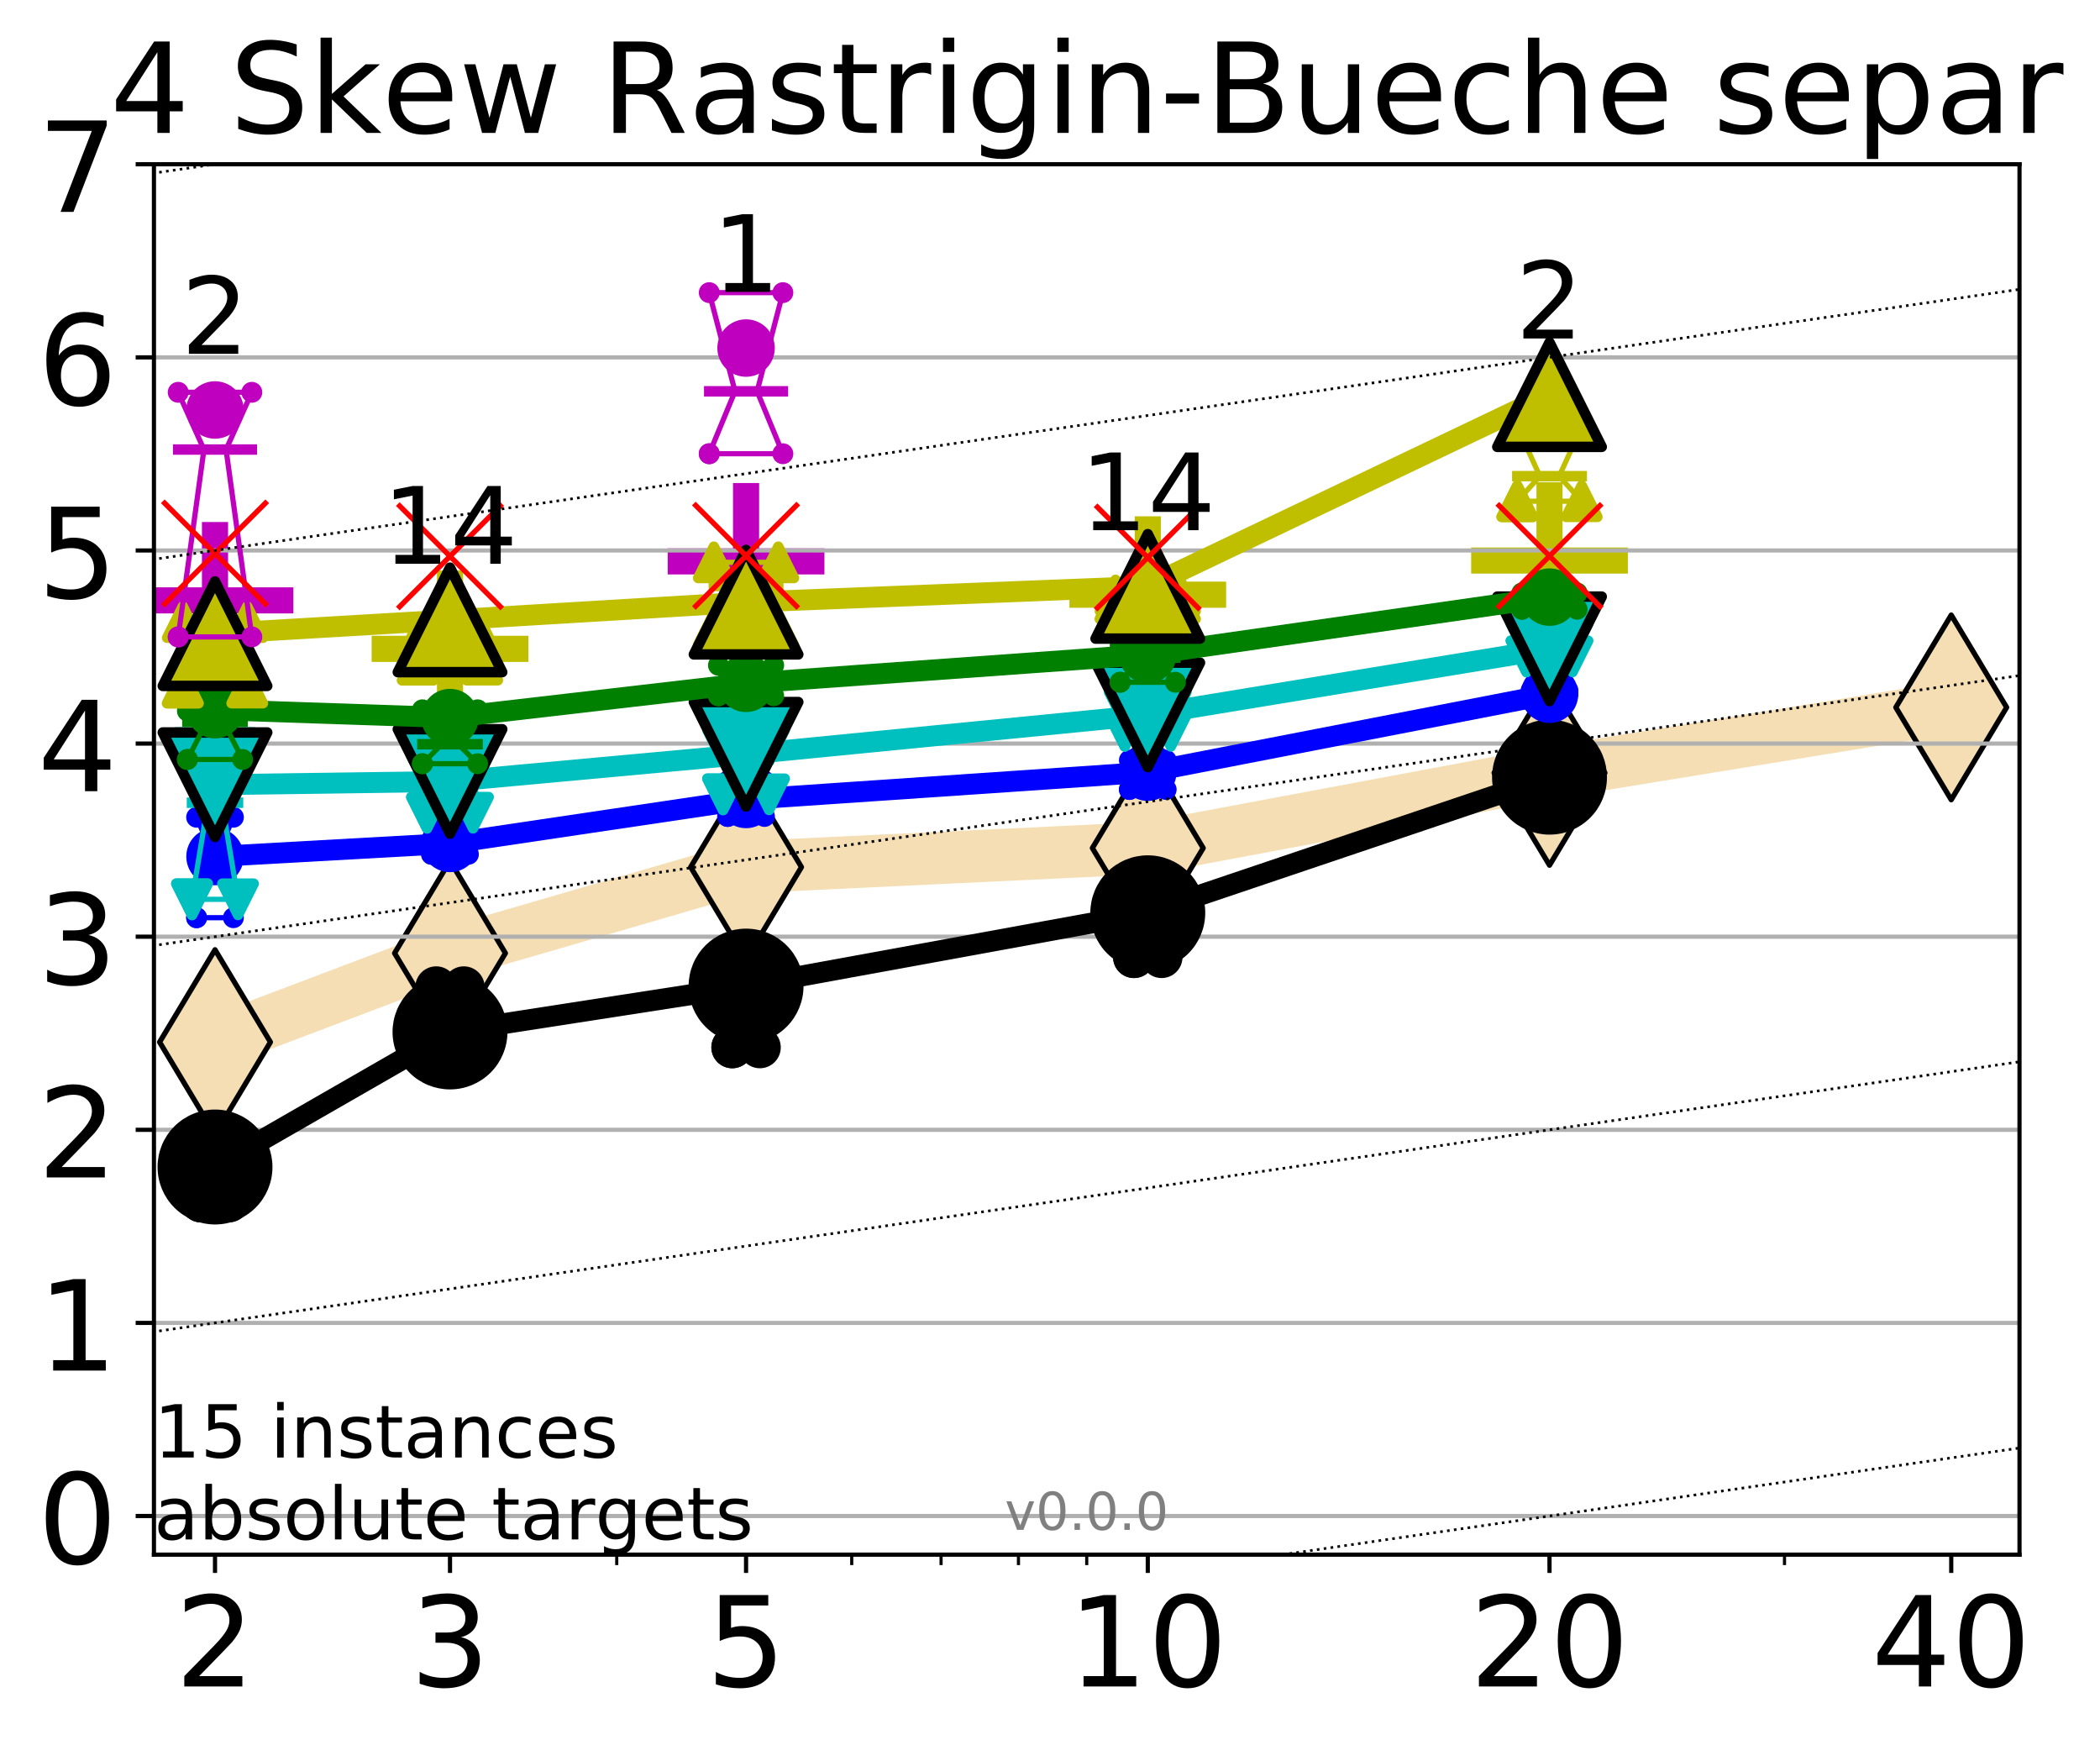 <?xml version="1.0" encoding="utf-8" standalone="no"?>
<!DOCTYPE svg PUBLIC "-//W3C//DTD SVG 1.1//EN"
  "http://www.w3.org/Graphics/SVG/1.1/DTD/svg11.dtd">
<!-- Created with matplotlib (http://matplotlib.org/) -->
<svg height="334pt" version="1.1" viewBox="0 0 402 334" width="402pt" xmlns="http://www.w3.org/2000/svg" xmlns:xlink="http://www.w3.org/1999/xlink">
 <defs>
  <style type="text/css">
*{stroke-linecap:butt;stroke-linejoin:round;}
  </style>
 </defs>
 <g id="figure_1">
  <g id="patch_1">
   <path d="M 0 334.976 
L 402.205 334.976 
L 402.205 0 
L 0 0 
z
" style="fill:#ffffff;"/>
  </g>
  <g id="axes_1">
   <g id="patch_2">
    <path d="M 29.47 297.548 
L 386.59 297.548 
L 386.59 31.436 
L 29.47 31.436 
z
" style="fill:#ffffff;"/>
   </g>
   <g id="line2d_1">
    <path clip-path="url(#p5d25239c17)" d="M 41.159 199.453 
L 86.144 182.436 
L 142.818 165.959 
L 219.719 162.314 
L 296.621 147.92 
L 373.522 135.391 
" style="fill:none;stroke:#f5deb3;stroke-linecap:square;stroke-width:10;"/>
    <defs>
     <path d="M -0 17.678 
L 10.607 0 
L 0 -17.678 
L -10.607 -0 
z
" id="m473901c7c9" style="stroke:#000000;stroke-linejoin:miter;"/>
    </defs>
    <g clip-path="url(#p5d25239c17)">
     <use style="fill:#f5deb3;stroke:#000000;stroke-linejoin:miter;" x="41.159" xlink:href="#m473901c7c9" y="199.453"/>
     <use style="fill:#f5deb3;stroke:#000000;stroke-linejoin:miter;" x="86.144" xlink:href="#m473901c7c9" y="182.436"/>
     <use style="fill:#f5deb3;stroke:#000000;stroke-linejoin:miter;" x="142.818" xlink:href="#m473901c7c9" y="165.959"/>
     <use style="fill:#f5deb3;stroke:#000000;stroke-linejoin:miter;" x="219.719" xlink:href="#m473901c7c9" y="162.314"/>
     <use style="fill:#f5deb3;stroke:#000000;stroke-linejoin:miter;" x="296.621" xlink:href="#m473901c7c9" y="147.92"/>
     <use style="fill:#f5deb3;stroke:#000000;stroke-linejoin:miter;" x="373.522" xlink:href="#m473901c7c9" y="135.391"/>
    </g>
   </g>
   <g id="line2d_2">
    <defs>
     <path d="M -15 0 
L 15 0 
M 0 15 
L 0 -15 
" id="m353596c4a8" style="stroke:#bf00bf;stroke-width:5;"/>
    </defs>
    <g clip-path="url(#p5d25239c17)">
     <use style="fill:#bf00bf;stroke:#bf00bf;stroke-width:5;" x="41.159" xlink:href="#m353596c4a8" y="114.905"/>
    </g>
   </g>
   <g id="line2d_3">
    <defs>
     <path d="M -15 0 
L 15 0 
M 0 15 
L 0 -15 
" id="m7c385b3a4b" style="stroke:#bfbf00;stroke-width:5;"/>
    </defs>
    <g clip-path="url(#p5d25239c17)">
     <use style="fill:#bfbf00;stroke:#bfbf00;stroke-width:5;" x="219.719" xlink:href="#m7c385b3a4b" y="113.818"/>
    </g>
   </g>
   <g id="line2d_4">
    <g clip-path="url(#p5d25239c17)">
     <use style="fill:#bfbf00;stroke:#bfbf00;stroke-width:5;" x="86.144" xlink:href="#m7c385b3a4b" y="124.187"/>
    </g>
   </g>
   <g id="line2d_5">
    <g clip-path="url(#p5d25239c17)">
     <use style="fill:#bfbf00;stroke:#bfbf00;stroke-width:5;" x="296.621" xlink:href="#m7c385b3a4b" y="107.288"/>
    </g>
   </g>
   <g id="line2d_6">
    <g clip-path="url(#p5d25239c17)">
     <use style="fill:#bf00bf;stroke:#bf00bf;stroke-width:5;" x="142.818" xlink:href="#m353596c4a8" y="107.448"/>
    </g>
   </g>
   <g id="matplotlib.axis_1">
    <g id="xtick_1">
     <g id="line2d_7">
      <defs>
       <path d="M 0 0 
L 0 3.5 
" id="m286f804b04" style="stroke:#000000;stroke-width:0.8;"/>
      </defs>
      <g>
       <use style="stroke:#000000;stroke-width:0.8;" x="41.159" xlink:href="#m286f804b04" y="297.548"/>
      </g>
     </g>
     <g id="text_1">
      <!-- 2 -->
      <defs>
       <path d="M 19.188 8.297 
L 53.609 8.297 
L 53.609 0 
L 7.328 0 
L 7.328 8.297 
Q 12.938 14.109 22.625 23.891 
Q 32.328 33.688 34.812 36.531 
Q 39.547 41.844 41.422 45.531 
Q 43.312 49.219 43.312 52.781 
Q 43.312 58.594 39.234 62.25 
Q 35.156 65.922 28.609 65.922 
Q 23.969 65.922 18.812 64.312 
Q 13.672 62.703 7.812 59.422 
L 7.812 69.391 
Q 13.766 71.781 18.938 73 
Q 24.125 74.219 28.422 74.219 
Q 39.75 74.219 46.484 68.547 
Q 53.219 62.891 53.219 53.422 
Q 53.219 48.922 51.531 44.891 
Q 49.859 40.875 45.406 35.406 
Q 44.188 33.984 37.641 27.219 
Q 31.109 20.453 19.188 8.297 
z
" id="DejaVuSans-32"/>
      </defs>
      <g transform="translate(33.524 322.784)scale(0.24 -0.24)">
       <use xlink:href="#DejaVuSans-32"/>
      </g>
     </g>
    </g>
    <g id="xtick_2">
     <g id="line2d_8">
      <g>
       <use style="stroke:#000000;stroke-width:0.8;" x="86.144" xlink:href="#m286f804b04" y="297.548"/>
      </g>
     </g>
     <g id="text_2">
      <!-- 3 -->
      <defs>
       <path d="M 40.578 39.312 
Q 47.656 37.797 51.625 33 
Q 55.609 28.219 55.609 21.188 
Q 55.609 10.406 48.188 4.484 
Q 40.766 -1.422 27.094 -1.422 
Q 22.516 -1.422 17.656 -0.516 
Q 12.797 0.391 7.625 2.203 
L 7.625 11.719 
Q 11.719 9.328 16.594 8.109 
Q 21.484 6.891 26.812 6.891 
Q 36.078 6.891 40.938 10.547 
Q 45.797 14.203 45.797 21.188 
Q 45.797 27.641 41.281 31.266 
Q 36.766 34.906 28.719 34.906 
L 20.219 34.906 
L 20.219 43.016 
L 29.109 43.016 
Q 36.375 43.016 40.234 45.922 
Q 44.094 48.828 44.094 54.297 
Q 44.094 59.906 40.109 62.906 
Q 36.141 65.922 28.719 65.922 
Q 24.656 65.922 20.016 65.031 
Q 15.375 64.156 9.812 62.312 
L 9.812 71.094 
Q 15.438 72.656 20.344 73.438 
Q 25.25 74.219 29.594 74.219 
Q 40.828 74.219 47.359 69.109 
Q 53.906 64.016 53.906 55.328 
Q 53.906 49.266 50.438 45.094 
Q 46.969 40.922 40.578 39.312 
z
" id="DejaVuSans-33"/>
      </defs>
      <g transform="translate(78.509 322.784)scale(0.24 -0.24)">
       <use xlink:href="#DejaVuSans-33"/>
      </g>
     </g>
    </g>
    <g id="xtick_3">
     <g id="line2d_9">
      <g>
       <use style="stroke:#000000;stroke-width:0.8;" x="142.818" xlink:href="#m286f804b04" y="297.548"/>
      </g>
     </g>
     <g id="text_3">
      <!-- 5 -->
      <defs>
       <path d="M 10.797 72.906 
L 49.516 72.906 
L 49.516 64.594 
L 19.828 64.594 
L 19.828 46.734 
Q 21.969 47.469 24.109 47.828 
Q 26.266 48.188 28.422 48.188 
Q 40.625 48.188 47.75 41.5 
Q 54.891 34.812 54.891 23.391 
Q 54.891 11.625 47.562 5.094 
Q 40.234 -1.422 26.906 -1.422 
Q 22.312 -1.422 17.547 -0.641 
Q 12.797 0.141 7.719 1.703 
L 7.719 11.625 
Q 12.109 9.234 16.797 8.062 
Q 21.484 6.891 26.703 6.891 
Q 35.156 6.891 40.078 11.328 
Q 45.016 15.766 45.016 23.391 
Q 45.016 31 40.078 35.438 
Q 35.156 39.891 26.703 39.891 
Q 22.75 39.891 18.812 39.016 
Q 14.891 38.141 10.797 36.281 
z
" id="DejaVuSans-35"/>
      </defs>
      <g transform="translate(135.183 322.784)scale(0.24 -0.24)">
       <use xlink:href="#DejaVuSans-35"/>
      </g>
     </g>
    </g>
    <g id="xtick_4">
     <g id="line2d_10">
      <g>
       <use style="stroke:#000000;stroke-width:0.8;" x="219.719" xlink:href="#m286f804b04" y="297.548"/>
      </g>
     </g>
     <g id="text_4">
      <!-- 10 -->
      <defs>
       <path d="M 12.406 8.297 
L 28.516 8.297 
L 28.516 63.922 
L 10.984 60.406 
L 10.984 69.391 
L 28.422 72.906 
L 38.281 72.906 
L 38.281 8.297 
L 54.391 8.297 
L 54.391 0 
L 12.406 0 
z
" id="DejaVuSans-31"/>
       <path d="M 31.781 66.406 
Q 24.172 66.406 20.328 58.906 
Q 16.5 51.422 16.5 36.375 
Q 16.5 21.391 20.328 13.891 
Q 24.172 6.391 31.781 6.391 
Q 39.453 6.391 43.281 13.891 
Q 47.125 21.391 47.125 36.375 
Q 47.125 51.422 43.281 58.906 
Q 39.453 66.406 31.781 66.406 
z
M 31.781 74.219 
Q 44.047 74.219 50.516 64.516 
Q 56.984 54.828 56.984 36.375 
Q 56.984 17.969 50.516 8.266 
Q 44.047 -1.422 31.781 -1.422 
Q 19.531 -1.422 13.062 8.266 
Q 6.594 17.969 6.594 36.375 
Q 6.594 54.828 13.062 64.516 
Q 19.531 74.219 31.781 74.219 
z
" id="DejaVuSans-30"/>
      </defs>
      <g transform="translate(204.449 322.784)scale(0.24 -0.24)">
       <use xlink:href="#DejaVuSans-31"/>
       <use x="63.623" xlink:href="#DejaVuSans-30"/>
      </g>
     </g>
    </g>
    <g id="xtick_5">
     <g id="line2d_11">
      <g>
       <use style="stroke:#000000;stroke-width:0.8;" x="296.621" xlink:href="#m286f804b04" y="297.548"/>
      </g>
     </g>
     <g id="text_5">
      <!-- 20 -->
      <g transform="translate(281.351 322.784)scale(0.24 -0.24)">
       <use xlink:href="#DejaVuSans-32"/>
       <use x="63.623" xlink:href="#DejaVuSans-30"/>
      </g>
     </g>
    </g>
    <g id="xtick_6">
     <g id="line2d_12">
      <g>
       <use style="stroke:#000000;stroke-width:0.8;" x="373.522" xlink:href="#m286f804b04" y="297.548"/>
      </g>
     </g>
     <g id="text_6">
      <!-- 40 -->
      <defs>
       <path d="M 37.797 64.312 
L 12.891 25.391 
L 37.797 25.391 
z
M 35.203 72.906 
L 47.609 72.906 
L 47.609 25.391 
L 58.016 25.391 
L 58.016 17.188 
L 47.609 17.188 
L 47.609 0 
L 37.797 0 
L 37.797 17.188 
L 4.891 17.188 
L 4.891 26.703 
z
" id="DejaVuSans-34"/>
      </defs>
      <g transform="translate(358.252 322.784)scale(0.24 -0.24)">
       <use xlink:href="#DejaVuSans-34"/>
       <use x="63.623" xlink:href="#DejaVuSans-30"/>
      </g>
     </g>
    </g>
    <g id="xtick_7">
     <g id="line2d_13">
      <defs>
       <path d="M 0 0 
L 0 2 
" id="m60086777de" style="stroke:#000000;stroke-width:0.6;"/>
      </defs>
      <g>
       <use style="stroke:#000000;stroke-width:0.6;" x="41.159" xlink:href="#m60086777de" y="297.548"/>
      </g>
     </g>
    </g>
    <g id="xtick_8">
     <g id="line2d_14">
      <g>
       <use style="stroke:#000000;stroke-width:0.6;" x="86.144" xlink:href="#m60086777de" y="297.548"/>
      </g>
     </g>
    </g>
    <g id="xtick_9">
     <g id="line2d_15">
      <g>
       <use style="stroke:#000000;stroke-width:0.6;" x="118.061" xlink:href="#m60086777de" y="297.548"/>
      </g>
     </g>
    </g>
    <g id="xtick_10">
     <g id="line2d_16">
      <g>
       <use style="stroke:#000000;stroke-width:0.6;" x="142.818" xlink:href="#m60086777de" y="297.548"/>
      </g>
     </g>
    </g>
    <g id="xtick_11">
     <g id="line2d_17">
      <g>
       <use style="stroke:#000000;stroke-width:0.6;" x="163.045" xlink:href="#m60086777de" y="297.548"/>
      </g>
     </g>
    </g>
    <g id="xtick_12">
     <g id="line2d_18">
      <g>
       <use style="stroke:#000000;stroke-width:0.6;" x="180.148" xlink:href="#m60086777de" y="297.548"/>
      </g>
     </g>
    </g>
    <g id="xtick_13">
     <g id="line2d_19">
      <g>
       <use style="stroke:#000000;stroke-width:0.6;" x="194.962" xlink:href="#m60086777de" y="297.548"/>
      </g>
     </g>
    </g>
    <g id="xtick_14">
     <g id="line2d_20">
      <g>
       <use style="stroke:#000000;stroke-width:0.6;" x="208.03" xlink:href="#m60086777de" y="297.548"/>
      </g>
     </g>
    </g>
    <g id="xtick_15">
     <g id="line2d_21">
      <g>
       <use style="stroke:#000000;stroke-width:0.6;" x="296.621" xlink:href="#m60086777de" y="297.548"/>
      </g>
     </g>
    </g>
    <g id="xtick_16">
     <g id="line2d_22">
      <g>
       <use style="stroke:#000000;stroke-width:0.6;" x="341.605" xlink:href="#m60086777de" y="297.548"/>
      </g>
     </g>
    </g>
    <g id="xtick_17">
     <g id="line2d_23">
      <g>
       <use style="stroke:#000000;stroke-width:0.6;" x="373.522" xlink:href="#m60086777de" y="297.548"/>
      </g>
     </g>
    </g>
   </g>
   <g id="matplotlib.axis_2">
    <g id="ytick_1">
     <g id="line2d_24">
      <path clip-path="url(#p5d25239c17)" d="M 29.47 290.156 
L 386.59 290.156 
" style="fill:none;stroke:#b0b0b0;stroke-linecap:square;stroke-width:0.8;"/>
     </g>
     <g id="line2d_25">
      <defs>
       <path d="M 0 0 
L -3.5 0 
" id="mf6e99cbbeb" style="stroke:#000000;stroke-width:0.8;"/>
      </defs>
      <g>
       <use style="stroke:#000000;stroke-width:0.8;" x="29.47" xlink:href="#mf6e99cbbeb" y="290.156"/>
      </g>
     </g>
     <g id="text_7">
      <!-- 0 -->
      <g transform="translate(7.2 299.274)scale(0.24 -0.24)">
       <use xlink:href="#DejaVuSans-30"/>
      </g>
     </g>
    </g>
    <g id="ytick_2">
     <g id="line2d_26">
      <path clip-path="url(#p5d25239c17)" d="M 29.47 253.196 
L 386.59 253.196 
" style="fill:none;stroke:#b0b0b0;stroke-linecap:square;stroke-width:0.8;"/>
     </g>
     <g id="line2d_27">
      <g>
       <use style="stroke:#000000;stroke-width:0.8;" x="29.47" xlink:href="#mf6e99cbbeb" y="253.196"/>
      </g>
     </g>
     <g id="text_8">
      <!-- 1 -->
      <g transform="translate(7.2 262.314)scale(0.24 -0.24)">
       <use xlink:href="#DejaVuSans-31"/>
      </g>
     </g>
    </g>
    <g id="ytick_3">
     <g id="line2d_28">
      <path clip-path="url(#p5d25239c17)" d="M 29.47 216.236 
L 386.59 216.236 
" style="fill:none;stroke:#b0b0b0;stroke-linecap:square;stroke-width:0.8;"/>
     </g>
     <g id="line2d_29">
      <g>
       <use style="stroke:#000000;stroke-width:0.8;" x="29.47" xlink:href="#mf6e99cbbeb" y="216.236"/>
      </g>
     </g>
     <g id="text_9">
      <!-- 2 -->
      <g transform="translate(7.2 225.354)scale(0.24 -0.24)">
       <use xlink:href="#DejaVuSans-32"/>
      </g>
     </g>
    </g>
    <g id="ytick_4">
     <g id="line2d_30">
      <path clip-path="url(#p5d25239c17)" d="M 29.47 179.276 
L 386.59 179.276 
" style="fill:none;stroke:#b0b0b0;stroke-linecap:square;stroke-width:0.8;"/>
     </g>
     <g id="line2d_31">
      <g>
       <use style="stroke:#000000;stroke-width:0.8;" x="29.47" xlink:href="#mf6e99cbbeb" y="179.276"/>
      </g>
     </g>
     <g id="text_10">
      <!-- 3 -->
      <g transform="translate(7.2 188.394)scale(0.24 -0.24)">
       <use xlink:href="#DejaVuSans-33"/>
      </g>
     </g>
    </g>
    <g id="ytick_5">
     <g id="line2d_32">
      <path clip-path="url(#p5d25239c17)" d="M 29.47 142.316 
L 386.59 142.316 
" style="fill:none;stroke:#b0b0b0;stroke-linecap:square;stroke-width:0.8;"/>
     </g>
     <g id="line2d_33">
      <g>
       <use style="stroke:#000000;stroke-width:0.8;" x="29.47" xlink:href="#mf6e99cbbeb" y="142.316"/>
      </g>
     </g>
     <g id="text_11">
      <!-- 4 -->
      <g transform="translate(7.2 151.434)scale(0.24 -0.24)">
       <use xlink:href="#DejaVuSans-34"/>
      </g>
     </g>
    </g>
    <g id="ytick_6">
     <g id="line2d_34">
      <path clip-path="url(#p5d25239c17)" d="M 29.47 105.356 
L 386.59 105.356 
" style="fill:none;stroke:#b0b0b0;stroke-linecap:square;stroke-width:0.8;"/>
     </g>
     <g id="line2d_35">
      <g>
       <use style="stroke:#000000;stroke-width:0.8;" x="29.47" xlink:href="#mf6e99cbbeb" y="105.356"/>
      </g>
     </g>
     <g id="text_12">
      <!-- 5 -->
      <g transform="translate(7.2 114.474)scale(0.24 -0.24)">
       <use xlink:href="#DejaVuSans-35"/>
      </g>
     </g>
    </g>
    <g id="ytick_7">
     <g id="line2d_36">
      <path clip-path="url(#p5d25239c17)" d="M 29.47 68.396 
L 386.59 68.396 
" style="fill:none;stroke:#b0b0b0;stroke-linecap:square;stroke-width:0.8;"/>
     </g>
     <g id="line2d_37">
      <g>
       <use style="stroke:#000000;stroke-width:0.8;" x="29.47" xlink:href="#mf6e99cbbeb" y="68.396"/>
      </g>
     </g>
     <g id="text_13">
      <!-- 6 -->
      <defs>
       <path d="M 33.016 40.375 
Q 26.375 40.375 22.484 35.828 
Q 18.609 31.297 18.609 23.391 
Q 18.609 15.531 22.484 10.953 
Q 26.375 6.391 33.016 6.391 
Q 39.656 6.391 43.531 10.953 
Q 47.406 15.531 47.406 23.391 
Q 47.406 31.297 43.531 35.828 
Q 39.656 40.375 33.016 40.375 
z
M 52.594 71.297 
L 52.594 62.312 
Q 48.875 64.062 45.094 64.984 
Q 41.312 65.922 37.594 65.922 
Q 27.828 65.922 22.672 59.328 
Q 17.531 52.734 16.797 39.406 
Q 19.672 43.656 24.016 45.922 
Q 28.375 48.188 33.594 48.188 
Q 44.578 48.188 50.953 41.516 
Q 57.328 34.859 57.328 23.391 
Q 57.328 12.156 50.688 5.359 
Q 44.047 -1.422 33.016 -1.422 
Q 20.359 -1.422 13.672 8.266 
Q 6.984 17.969 6.984 36.375 
Q 6.984 53.656 15.188 63.938 
Q 23.391 74.219 37.203 74.219 
Q 40.922 74.219 44.703 73.484 
Q 48.484 72.75 52.594 71.297 
z
" id="DejaVuSans-36"/>
      </defs>
      <g transform="translate(7.2 77.514)scale(0.24 -0.24)">
       <use xlink:href="#DejaVuSans-36"/>
      </g>
     </g>
    </g>
    <g id="ytick_8">
     <g id="line2d_38">
      <path clip-path="url(#p5d25239c17)" d="M 29.47 31.436 
L 386.59 31.436 
" style="fill:none;stroke:#b0b0b0;stroke-linecap:square;stroke-width:0.8;"/>
     </g>
     <g id="line2d_39">
      <g>
       <use style="stroke:#000000;stroke-width:0.8;" x="29.47" xlink:href="#mf6e99cbbeb" y="31.436"/>
      </g>
     </g>
     <g id="text_14">
      <!-- 7 -->
      <defs>
       <path d="M 8.203 72.906 
L 55.078 72.906 
L 55.078 68.703 
L 28.609 0 
L 18.312 0 
L 43.219 64.594 
L 8.203 64.594 
z
" id="DejaVuSans-37"/>
      </defs>
      <g transform="translate(7.2 40.554)scale(0.24 -0.24)">
       <use xlink:href="#DejaVuSans-37"/>
      </g>
     </g>
    </g>
   </g>
   <g id="line2d_40">
    <path clip-path="url(#p5d25239c17)" d="M 38.516 229.971 
L 40.366 227.524 
L 38.516 217.662 
L 43.803 217.662 
L 41.952 227.524 
L 43.803 229.971 
L 38.516 229.971 
" style="fill:none;stroke:#000000;stroke-linecap:square;"/>
   </g>
   <g id="line2d_41">
    <path clip-path="url(#p5d25239c17)" d="M 38.516 229.971 
L 43.803 229.971 
L 43.803 217.662 
L 38.516 217.662 
L 38.516 229.971 
" style="fill:none;"/>
    <defs>
     <path d="M 0 3 
C 0.796 3 1.559 2.684 2.121 2.121 
C 2.684 1.559 3 0.796 3 0 
C 3 -0.796 2.684 -1.559 2.121 -2.121 
C 1.559 -2.684 0.796 -3 0 -3 
C -0.796 -3 -1.559 -2.684 -2.121 -2.121 
C -2.684 -1.559 -3 -0.796 -3 0 
C -3 0.796 -2.684 1.559 -2.121 2.121 
C -1.559 2.684 -0.796 3 0 3 
z
" id="m6187b316c3" style="stroke:#000000;stroke-width:2;"/>
    </defs>
    <g clip-path="url(#p5d25239c17)">
     <use style="stroke:#000000;stroke-width:2;" x="38.516" xlink:href="#m6187b316c3" y="229.971"/>
     <use style="stroke:#000000;stroke-width:2;" x="43.803" xlink:href="#m6187b316c3" y="229.971"/>
     <use style="stroke:#000000;stroke-width:2;" x="43.803" xlink:href="#m6187b316c3" y="217.662"/>
     <use style="stroke:#000000;stroke-width:2;" x="38.516" xlink:href="#m6187b316c3" y="217.662"/>
     <use style="stroke:#000000;stroke-width:2;" x="38.516" xlink:href="#m6187b316c3" y="229.971"/>
    </g>
   </g>
   <g id="line2d_42">
    <path clip-path="url(#p5d25239c17)" d="M 38.516 227.524 
L 43.803 227.524 
" style="fill:none;stroke:#000000;stroke-linecap:square;stroke-width:2;"/>
   </g>
   <g id="line2d_43">
    <path clip-path="url(#p5d25239c17)" d="M 83.5 201.002 
L 85.351 196.895 
L 83.5 188.95 
L 88.787 188.95 
L 86.937 196.895 
L 88.787 201.002 
L 83.5 201.002 
" style="fill:none;stroke:#000000;stroke-linecap:square;"/>
   </g>
   <g id="line2d_44">
    <path clip-path="url(#p5d25239c17)" d="M 83.5 201.002 
L 88.787 201.002 
L 88.787 188.95 
L 83.5 188.95 
L 83.5 201.002 
" style="fill:none;"/>
    <g clip-path="url(#p5d25239c17)">
     <use style="stroke:#000000;stroke-width:2;" x="83.5" xlink:href="#m6187b316c3" y="201.002"/>
     <use style="stroke:#000000;stroke-width:2;" x="88.787" xlink:href="#m6187b316c3" y="201.002"/>
     <use style="stroke:#000000;stroke-width:2;" x="88.787" xlink:href="#m6187b316c3" y="188.95"/>
     <use style="stroke:#000000;stroke-width:2;" x="83.5" xlink:href="#m6187b316c3" y="188.95"/>
     <use style="stroke:#000000;stroke-width:2;" x="83.5" xlink:href="#m6187b316c3" y="201.002"/>
    </g>
   </g>
   <g id="line2d_45">
    <path clip-path="url(#p5d25239c17)" d="M 83.5 196.895 
L 88.787 196.895 
" style="fill:none;stroke:#000000;stroke-linecap:square;stroke-width:2;"/>
   </g>
   <g id="line2d_46">
    <path clip-path="url(#p5d25239c17)" d="M 140.174 200.46 
L 142.025 196.583 
L 140.174 183.652 
L 145.461 183.652 
L 143.611 196.583 
L 145.461 200.46 
L 140.174 200.46 
" style="fill:none;stroke:#000000;stroke-linecap:square;"/>
   </g>
   <g id="line2d_47">
    <path clip-path="url(#p5d25239c17)" d="M 140.174 200.46 
L 145.461 200.46 
L 145.461 183.652 
L 140.174 183.652 
L 140.174 200.46 
" style="fill:none;"/>
    <g clip-path="url(#p5d25239c17)">
     <use style="stroke:#000000;stroke-width:2;" x="140.174" xlink:href="#m6187b316c3" y="200.46"/>
     <use style="stroke:#000000;stroke-width:2;" x="145.461" xlink:href="#m6187b316c3" y="200.46"/>
     <use style="stroke:#000000;stroke-width:2;" x="145.461" xlink:href="#m6187b316c3" y="183.652"/>
     <use style="stroke:#000000;stroke-width:2;" x="140.174" xlink:href="#m6187b316c3" y="183.652"/>
     <use style="stroke:#000000;stroke-width:2;" x="140.174" xlink:href="#m6187b316c3" y="200.46"/>
    </g>
   </g>
   <g id="line2d_48">
    <path clip-path="url(#p5d25239c17)" d="M 140.174 196.583 
L 145.461 196.583 
" style="fill:none;stroke:#000000;stroke-linecap:square;stroke-width:2;"/>
   </g>
   <g id="line2d_49">
    <path clip-path="url(#p5d25239c17)" d="M 217.076 183.195 
L 218.926 183.057 
L 217.076 181.19 
L 222.363 181.19 
L 220.512 183.057 
L 222.363 183.195 
L 217.076 183.195 
" style="fill:none;stroke:#000000;stroke-linecap:square;"/>
   </g>
   <g id="line2d_50">
    <path clip-path="url(#p5d25239c17)" d="M 217.076 183.195 
L 222.363 183.195 
L 222.363 181.19 
L 217.076 181.19 
L 217.076 183.195 
" style="fill:none;"/>
    <g clip-path="url(#p5d25239c17)">
     <use style="stroke:#000000;stroke-width:2;" x="217.076" xlink:href="#m6187b316c3" y="183.195"/>
     <use style="stroke:#000000;stroke-width:2;" x="222.363" xlink:href="#m6187b316c3" y="183.195"/>
     <use style="stroke:#000000;stroke-width:2;" x="222.363" xlink:href="#m6187b316c3" y="181.19"/>
     <use style="stroke:#000000;stroke-width:2;" x="217.076" xlink:href="#m6187b316c3" y="181.19"/>
     <use style="stroke:#000000;stroke-width:2;" x="217.076" xlink:href="#m6187b316c3" y="183.195"/>
    </g>
   </g>
   <g id="line2d_51">
    <path clip-path="url(#p5d25239c17)" d="M 217.076 183.057 
L 222.363 183.057 
" style="fill:none;stroke:#000000;stroke-linecap:square;stroke-width:2;"/>
   </g>
   <g id="line2d_52">
    <path clip-path="url(#p5d25239c17)" d="M 293.977 150.387 
L 295.828 147.8 
L 293.977 147.089 
L 299.264 147.089 
L 297.414 147.8 
L 299.264 150.387 
L 293.977 150.387 
" style="fill:none;stroke:#000000;stroke-linecap:square;"/>
   </g>
   <g id="line2d_53">
    <path clip-path="url(#p5d25239c17)" d="M 293.977 150.387 
L 299.264 150.387 
L 299.264 147.089 
L 293.977 147.089 
L 293.977 150.387 
" style="fill:none;"/>
    <g clip-path="url(#p5d25239c17)">
     <use style="stroke:#000000;stroke-width:2;" x="293.977" xlink:href="#m6187b316c3" y="150.387"/>
     <use style="stroke:#000000;stroke-width:2;" x="299.264" xlink:href="#m6187b316c3" y="150.387"/>
     <use style="stroke:#000000;stroke-width:2;" x="299.264" xlink:href="#m6187b316c3" y="147.089"/>
     <use style="stroke:#000000;stroke-width:2;" x="293.977" xlink:href="#m6187b316c3" y="147.089"/>
     <use style="stroke:#000000;stroke-width:2;" x="293.977" xlink:href="#m6187b316c3" y="150.387"/>
    </g>
   </g>
   <g id="line2d_54">
    <path clip-path="url(#p5d25239c17)" d="M 293.977 147.8 
L 299.264 147.8 
" style="fill:none;stroke:#000000;stroke-linecap:square;stroke-width:2;"/>
   </g>
   <g id="line2d_55">
    <path clip-path="url(#p5d25239c17)" d="M 41.159 223.358 
L 86.144 197.507 
" style="fill:none;stroke:#000000;stroke-linecap:square;stroke-width:4;"/>
   </g>
   <g id="line2d_56">
    <path clip-path="url(#p5d25239c17)" d="M 86.144 197.507 
L 142.818 188.733 
" style="fill:none;stroke:#000000;stroke-linecap:square;stroke-width:4;"/>
   </g>
   <g id="line2d_57">
    <path clip-path="url(#p5d25239c17)" d="M 142.818 188.733 
L 219.719 174.701 
" style="fill:none;stroke:#000000;stroke-linecap:square;stroke-width:4;"/>
   </g>
   <g id="line2d_58">
    <path clip-path="url(#p5d25239c17)" d="M 219.719 174.701 
L 296.621 148.743 
" style="fill:none;stroke:#000000;stroke-linecap:square;stroke-width:4;"/>
   </g>
   <g id="line2d_59">
    <path clip-path="url(#p5d25239c17)" d="M 41.159 223.358 
L 86.144 197.507 
L 142.818 188.733 
L 219.719 174.701 
L 296.621 148.743 
" style="fill:none;"/>
    <defs>
     <path d="M 0 10 
C 2.652 10 5.196 8.946 7.071 7.071 
C 8.946 5.196 10 2.652 10 0 
C 10 -2.652 8.946 -5.196 7.071 -7.071 
C 5.196 -8.946 2.652 -10 0 -10 
C -2.652 -10 -5.196 -8.946 -7.071 -7.071 
C -8.946 -5.196 -10 -2.652 -10 0 
C -10 2.652 -8.946 5.196 -7.071 7.071 
C -5.196 8.946 -2.652 10 0 10 
z
" id="m85341b4be8" style="stroke:#000000;stroke-width:2;"/>
    </defs>
    <g clip-path="url(#p5d25239c17)">
     <use style="stroke:#000000;stroke-width:2;" x="41.159" xlink:href="#m85341b4be8" y="223.358"/>
     <use style="stroke:#000000;stroke-width:2;" x="86.144" xlink:href="#m85341b4be8" y="197.507"/>
     <use style="stroke:#000000;stroke-width:2;" x="142.818" xlink:href="#m85341b4be8" y="188.733"/>
     <use style="stroke:#000000;stroke-width:2;" x="219.719" xlink:href="#m85341b4be8" y="174.701"/>
     <use style="stroke:#000000;stroke-width:2;" x="296.621" xlink:href="#m85341b4be8" y="148.743"/>
    </g>
   </g>
   <g id="line2d_60">
    <path clip-path="url(#p5d25239c17)" d="M 37.635 175.643 
L 40.102 162.149 
L 37.635 156.416 
L 44.684 156.416 
L 42.217 162.149 
L 44.684 175.643 
L 37.635 175.643 
" style="fill:none;stroke:#0000ff;stroke-linecap:square;"/>
   </g>
   <g id="line2d_61">
    <path clip-path="url(#p5d25239c17)" d="M 37.635 175.643 
L 44.684 175.643 
L 44.684 156.416 
L 37.635 156.416 
L 37.635 175.643 
" style="fill:none;"/>
    <defs>
     <path d="M 0 1.5 
C 0.398 1.5 0.779 1.342 1.061 1.061 
C 1.342 0.779 1.5 0.398 1.5 0 
C 1.5 -0.398 1.342 -0.779 1.061 -1.061 
C 0.779 -1.342 0.398 -1.5 0 -1.5 
C -0.398 -1.5 -0.779 -1.342 -1.061 -1.061 
C -1.342 -0.779 -1.5 -0.398 -1.5 0 
C -1.5 0.398 -1.342 0.779 -1.061 1.061 
C -0.779 1.342 -0.398 1.5 0 1.5 
z
" id="m74a0a58462" style="stroke:#0000ff;"/>
    </defs>
    <g clip-path="url(#p5d25239c17)">
     <use style="fill:#0000ff;stroke:#0000ff;" x="37.635" xlink:href="#m74a0a58462" y="175.643"/>
     <use style="fill:#0000ff;stroke:#0000ff;" x="44.684" xlink:href="#m74a0a58462" y="175.643"/>
     <use style="fill:#0000ff;stroke:#0000ff;" x="44.684" xlink:href="#m74a0a58462" y="156.416"/>
     <use style="fill:#0000ff;stroke:#0000ff;" x="37.635" xlink:href="#m74a0a58462" y="156.416"/>
     <use style="fill:#0000ff;stroke:#0000ff;" x="37.635" xlink:href="#m74a0a58462" y="175.643"/>
    </g>
   </g>
   <g id="line2d_62">
    <path clip-path="url(#p5d25239c17)" d="M 37.635 162.149 
L 44.684 162.149 
" style="fill:none;stroke:#0000ff;stroke-linecap:square;stroke-width:2;"/>
   </g>
   <g id="line2d_63">
    <path clip-path="url(#p5d25239c17)" d="M 82.619 163.51 
L 85.086 161.834 
L 82.619 157.217 
L 89.669 157.217 
L 87.201 161.834 
L 89.669 163.51 
L 82.619 163.51 
" style="fill:none;stroke:#0000ff;stroke-linecap:square;"/>
   </g>
   <g id="line2d_64">
    <path clip-path="url(#p5d25239c17)" d="M 82.619 163.51 
L 89.669 163.51 
L 89.669 157.217 
L 82.619 157.217 
L 82.619 163.51 
" style="fill:none;"/>
    <g clip-path="url(#p5d25239c17)">
     <use style="fill:#0000ff;stroke:#0000ff;" x="82.619" xlink:href="#m74a0a58462" y="163.51"/>
     <use style="fill:#0000ff;stroke:#0000ff;" x="89.669" xlink:href="#m74a0a58462" y="163.51"/>
     <use style="fill:#0000ff;stroke:#0000ff;" x="89.669" xlink:href="#m74a0a58462" y="157.217"/>
     <use style="fill:#0000ff;stroke:#0000ff;" x="82.619" xlink:href="#m74a0a58462" y="157.217"/>
     <use style="fill:#0000ff;stroke:#0000ff;" x="82.619" xlink:href="#m74a0a58462" y="163.51"/>
    </g>
   </g>
   <g id="line2d_65">
    <path clip-path="url(#p5d25239c17)" d="M 82.619 161.834 
L 89.669 161.834 
" style="fill:none;stroke:#0000ff;stroke-linecap:square;stroke-width:2;"/>
   </g>
   <g id="line2d_66">
    <path clip-path="url(#p5d25239c17)" d="M 139.293 156.266 
L 141.76 154.794 
L 139.293 149.501 
L 146.342 149.501 
L 143.875 154.794 
L 146.342 156.266 
L 139.293 156.266 
" style="fill:none;stroke:#0000ff;stroke-linecap:square;"/>
   </g>
   <g id="line2d_67">
    <path clip-path="url(#p5d25239c17)" d="M 139.293 156.266 
L 146.342 156.266 
L 146.342 149.501 
L 139.293 149.501 
L 139.293 156.266 
" style="fill:none;"/>
    <g clip-path="url(#p5d25239c17)">
     <use style="fill:#0000ff;stroke:#0000ff;" x="139.293" xlink:href="#m74a0a58462" y="156.266"/>
     <use style="fill:#0000ff;stroke:#0000ff;" x="146.342" xlink:href="#m74a0a58462" y="156.266"/>
     <use style="fill:#0000ff;stroke:#0000ff;" x="146.342" xlink:href="#m74a0a58462" y="149.501"/>
     <use style="fill:#0000ff;stroke:#0000ff;" x="139.293" xlink:href="#m74a0a58462" y="149.501"/>
     <use style="fill:#0000ff;stroke:#0000ff;" x="139.293" xlink:href="#m74a0a58462" y="156.266"/>
    </g>
   </g>
   <g id="line2d_68">
    <path clip-path="url(#p5d25239c17)" d="M 139.293 154.794 
L 146.342 154.794 
" style="fill:none;stroke:#0000ff;stroke-linecap:square;stroke-width:2;"/>
   </g>
   <g id="line2d_69">
    <path clip-path="url(#p5d25239c17)" d="M 216.195 151.101 
L 218.662 147.289 
L 216.195 145.507 
L 223.244 145.507 
L 220.777 147.289 
L 223.244 151.101 
L 216.195 151.101 
" style="fill:none;stroke:#0000ff;stroke-linecap:square;"/>
   </g>
   <g id="line2d_70">
    <path clip-path="url(#p5d25239c17)" d="M 216.195 151.101 
L 223.244 151.101 
L 223.244 145.507 
L 216.195 145.507 
L 216.195 151.101 
" style="fill:none;"/>
    <g clip-path="url(#p5d25239c17)">
     <use style="fill:#0000ff;stroke:#0000ff;" x="216.195" xlink:href="#m74a0a58462" y="151.101"/>
     <use style="fill:#0000ff;stroke:#0000ff;" x="223.244" xlink:href="#m74a0a58462" y="151.101"/>
     <use style="fill:#0000ff;stroke:#0000ff;" x="223.244" xlink:href="#m74a0a58462" y="145.507"/>
     <use style="fill:#0000ff;stroke:#0000ff;" x="216.195" xlink:href="#m74a0a58462" y="145.507"/>
     <use style="fill:#0000ff;stroke:#0000ff;" x="216.195" xlink:href="#m74a0a58462" y="151.101"/>
    </g>
   </g>
   <g id="line2d_71">
    <path clip-path="url(#p5d25239c17)" d="M 216.195 147.289 
L 223.244 147.289 
" style="fill:none;stroke:#0000ff;stroke-linecap:square;stroke-width:2;"/>
   </g>
   <g id="line2d_72">
    <path clip-path="url(#p5d25239c17)" d="M 293.096 132.789 
L 295.563 132.479 
L 293.096 132.143 
L 300.146 132.143 
L 297.678 132.479 
L 300.146 132.789 
L 293.096 132.789 
" style="fill:none;stroke:#0000ff;stroke-linecap:square;"/>
   </g>
   <g id="line2d_73">
    <path clip-path="url(#p5d25239c17)" d="M 293.096 132.789 
L 300.146 132.789 
L 300.146 132.143 
L 293.096 132.143 
L 293.096 132.789 
" style="fill:none;"/>
    <g clip-path="url(#p5d25239c17)">
     <use style="fill:#0000ff;stroke:#0000ff;" x="293.096" xlink:href="#m74a0a58462" y="132.789"/>
     <use style="fill:#0000ff;stroke:#0000ff;" x="300.146" xlink:href="#m74a0a58462" y="132.789"/>
     <use style="fill:#0000ff;stroke:#0000ff;" x="300.146" xlink:href="#m74a0a58462" y="132.143"/>
     <use style="fill:#0000ff;stroke:#0000ff;" x="293.096" xlink:href="#m74a0a58462" y="132.143"/>
     <use style="fill:#0000ff;stroke:#0000ff;" x="293.096" xlink:href="#m74a0a58462" y="132.789"/>
    </g>
   </g>
   <g id="line2d_74">
    <path clip-path="url(#p5d25239c17)" d="M 293.096 132.479 
L 300.146 132.479 
" style="fill:none;stroke:#0000ff;stroke-linecap:square;stroke-width:2;"/>
   </g>
   <g id="line2d_75">
    <path clip-path="url(#p5d25239c17)" d="M 41.159 163.935 
L 86.144 161.428 
" style="fill:none;stroke:#0000ff;stroke-linecap:square;stroke-width:4;"/>
   </g>
   <g id="line2d_76">
    <path clip-path="url(#p5d25239c17)" d="M 86.144 161.428 
L 142.818 153.012 
" style="fill:none;stroke:#0000ff;stroke-linecap:square;stroke-width:4;"/>
   </g>
   <g id="line2d_77">
    <path clip-path="url(#p5d25239c17)" d="M 142.818 153.012 
L 219.719 147.792 
" style="fill:none;stroke:#0000ff;stroke-linecap:square;stroke-width:4;"/>
   </g>
   <g id="line2d_78">
    <path clip-path="url(#p5d25239c17)" d="M 219.719 147.792 
L 296.621 132.872 
" style="fill:none;stroke:#0000ff;stroke-linecap:square;stroke-width:4;"/>
   </g>
   <g id="line2d_79">
    <path clip-path="url(#p5d25239c17)" d="M 41.159 163.935 
L 86.144 161.428 
L 142.818 153.012 
L 219.719 147.792 
L 296.621 132.872 
" style="fill:none;"/>
    <defs>
     <path d="M 0 5 
C 1.326 5 2.598 4.473 3.536 3.536 
C 4.473 2.598 5 1.326 5 0 
C 5 -1.326 4.473 -2.598 3.536 -3.536 
C 2.598 -4.473 1.326 -5 0 -5 
C -1.326 -5 -2.598 -4.473 -3.536 -3.536 
C -4.473 -2.598 -5 -1.326 -5 0 
C -5 1.326 -4.473 2.598 -3.536 3.536 
C -2.598 4.473 -1.326 5 0 5 
z
" id="mf6127a2b06" style="stroke:#0000ff;"/>
    </defs>
    <g clip-path="url(#p5d25239c17)">
     <use style="fill:#0000ff;stroke:#0000ff;" x="41.159" xlink:href="#mf6127a2b06" y="163.935"/>
     <use style="fill:#0000ff;stroke:#0000ff;" x="86.144" xlink:href="#mf6127a2b06" y="161.428"/>
     <use style="fill:#0000ff;stroke:#0000ff;" x="142.818" xlink:href="#mf6127a2b06" y="153.012"/>
     <use style="fill:#0000ff;stroke:#0000ff;" x="219.719" xlink:href="#mf6127a2b06" y="147.792"/>
     <use style="fill:#0000ff;stroke:#0000ff;" x="296.621" xlink:href="#mf6127a2b06" y="132.872"/>
    </g>
   </g>
   <g id="line2d_80">
    <path clip-path="url(#p5d25239c17)" d="M 36.753 172.123 
L 39.838 153.631 
L 36.753 143.179 
L 45.565 143.179 
L 42.481 153.631 
L 45.565 172.123 
L 36.753 172.123 
" style="fill:none;stroke:#00bfbf;stroke-linecap:square;"/>
   </g>
   <g id="line2d_81">
    <path clip-path="url(#p5d25239c17)" d="M 36.753 172.123 
L 45.565 172.123 
L 45.565 143.179 
L 36.753 143.179 
L 36.753 172.123 
" style="fill:none;"/>
    <defs>
     <path d="M -0 3 
L 3 -3 
L -3 -3 
z
" id="m70f34acd3e" style="stroke:#00bfbf;stroke-linejoin:miter;stroke-width:2;"/>
    </defs>
    <g clip-path="url(#p5d25239c17)">
     <use style="fill:#00bfbf;stroke:#00bfbf;stroke-linejoin:miter;stroke-width:2;" x="36.753" xlink:href="#m70f34acd3e" y="172.123"/>
     <use style="fill:#00bfbf;stroke:#00bfbf;stroke-linejoin:miter;stroke-width:2;" x="45.565" xlink:href="#m70f34acd3e" y="172.123"/>
     <use style="fill:#00bfbf;stroke:#00bfbf;stroke-linejoin:miter;stroke-width:2;" x="45.565" xlink:href="#m70f34acd3e" y="143.179"/>
     <use style="fill:#00bfbf;stroke:#00bfbf;stroke-linejoin:miter;stroke-width:2;" x="36.753" xlink:href="#m70f34acd3e" y="143.179"/>
     <use style="fill:#00bfbf;stroke:#00bfbf;stroke-linejoin:miter;stroke-width:2;" x="36.753" xlink:href="#m70f34acd3e" y="172.123"/>
    </g>
   </g>
   <g id="line2d_82">
    <path clip-path="url(#p5d25239c17)" d="M 36.753 153.631 
L 45.565 153.631 
" style="fill:none;stroke:#00bfbf;stroke-linecap:square;stroke-width:2;"/>
   </g>
   <g id="line2d_83">
    <path clip-path="url(#p5d25239c17)" d="M 81.738 155.548 
L 84.822 150.651 
L 81.738 147.698 
L 90.55 147.698 
L 87.466 150.651 
L 90.55 155.548 
L 81.738 155.548 
" style="fill:none;stroke:#00bfbf;stroke-linecap:square;"/>
   </g>
   <g id="line2d_84">
    <path clip-path="url(#p5d25239c17)" d="M 81.738 155.548 
L 90.55 155.548 
L 90.55 147.698 
L 81.738 147.698 
L 81.738 155.548 
" style="fill:none;"/>
    <g clip-path="url(#p5d25239c17)">
     <use style="fill:#00bfbf;stroke:#00bfbf;stroke-linejoin:miter;stroke-width:2;" x="81.738" xlink:href="#m70f34acd3e" y="155.548"/>
     <use style="fill:#00bfbf;stroke:#00bfbf;stroke-linejoin:miter;stroke-width:2;" x="90.55" xlink:href="#m70f34acd3e" y="155.548"/>
     <use style="fill:#00bfbf;stroke:#00bfbf;stroke-linejoin:miter;stroke-width:2;" x="90.55" xlink:href="#m70f34acd3e" y="147.698"/>
     <use style="fill:#00bfbf;stroke:#00bfbf;stroke-linejoin:miter;stroke-width:2;" x="81.738" xlink:href="#m70f34acd3e" y="147.698"/>
     <use style="fill:#00bfbf;stroke:#00bfbf;stroke-linejoin:miter;stroke-width:2;" x="81.738" xlink:href="#m70f34acd3e" y="155.548"/>
    </g>
   </g>
   <g id="line2d_85">
    <path clip-path="url(#p5d25239c17)" d="M 81.738 150.651 
L 90.55 150.651 
" style="fill:none;stroke:#00bfbf;stroke-linecap:square;stroke-width:2;"/>
   </g>
   <g id="line2d_86">
    <path clip-path="url(#p5d25239c17)" d="M 138.412 152.028 
L 141.496 144.865 
L 138.412 142.738 
L 147.224 142.738 
L 144.139 144.865 
L 147.224 152.028 
L 138.412 152.028 
" style="fill:none;stroke:#00bfbf;stroke-linecap:square;"/>
   </g>
   <g id="line2d_87">
    <path clip-path="url(#p5d25239c17)" d="M 138.412 152.028 
L 147.224 152.028 
L 147.224 142.738 
L 138.412 142.738 
L 138.412 152.028 
" style="fill:none;"/>
    <g clip-path="url(#p5d25239c17)">
     <use style="fill:#00bfbf;stroke:#00bfbf;stroke-linejoin:miter;stroke-width:2;" x="138.412" xlink:href="#m70f34acd3e" y="152.028"/>
     <use style="fill:#00bfbf;stroke:#00bfbf;stroke-linejoin:miter;stroke-width:2;" x="147.224" xlink:href="#m70f34acd3e" y="152.028"/>
     <use style="fill:#00bfbf;stroke:#00bfbf;stroke-linejoin:miter;stroke-width:2;" x="147.224" xlink:href="#m70f34acd3e" y="142.738"/>
     <use style="fill:#00bfbf;stroke:#00bfbf;stroke-linejoin:miter;stroke-width:2;" x="138.412" xlink:href="#m70f34acd3e" y="142.738"/>
     <use style="fill:#00bfbf;stroke:#00bfbf;stroke-linejoin:miter;stroke-width:2;" x="138.412" xlink:href="#m70f34acd3e" y="152.028"/>
    </g>
   </g>
   <g id="line2d_88">
    <path clip-path="url(#p5d25239c17)" d="M 138.412 144.865 
L 147.224 144.865 
" style="fill:none;stroke:#00bfbf;stroke-linecap:square;stroke-width:2;"/>
   </g>
   <g id="line2d_89">
    <path clip-path="url(#p5d25239c17)" d="M 215.313 139.876 
L 218.398 139.029 
L 215.313 135.456 
L 224.125 135.456 
L 221.041 139.029 
L 224.125 139.876 
L 215.313 139.876 
" style="fill:none;stroke:#00bfbf;stroke-linecap:square;"/>
   </g>
   <g id="line2d_90">
    <path clip-path="url(#p5d25239c17)" d="M 215.313 139.876 
L 224.125 139.876 
L 224.125 135.456 
L 215.313 135.456 
L 215.313 139.876 
" style="fill:none;"/>
    <g clip-path="url(#p5d25239c17)">
     <use style="fill:#00bfbf;stroke:#00bfbf;stroke-linejoin:miter;stroke-width:2;" x="215.313" xlink:href="#m70f34acd3e" y="139.876"/>
     <use style="fill:#00bfbf;stroke:#00bfbf;stroke-linejoin:miter;stroke-width:2;" x="224.125" xlink:href="#m70f34acd3e" y="139.876"/>
     <use style="fill:#00bfbf;stroke:#00bfbf;stroke-linejoin:miter;stroke-width:2;" x="224.125" xlink:href="#m70f34acd3e" y="135.456"/>
     <use style="fill:#00bfbf;stroke:#00bfbf;stroke-linejoin:miter;stroke-width:2;" x="215.313" xlink:href="#m70f34acd3e" y="135.456"/>
     <use style="fill:#00bfbf;stroke:#00bfbf;stroke-linejoin:miter;stroke-width:2;" x="215.313" xlink:href="#m70f34acd3e" y="139.876"/>
    </g>
   </g>
   <g id="line2d_91">
    <path clip-path="url(#p5d25239c17)" d="M 215.313 139.029 
L 224.125 139.029 
" style="fill:none;stroke:#00bfbf;stroke-linecap:square;stroke-width:2;"/>
   </g>
   <g id="line2d_92">
    <path clip-path="url(#p5d25239c17)" d="M 292.215 125.625 
L 295.299 123.396 
L 292.215 122.399 
L 301.027 122.399 
L 297.943 123.396 
L 301.027 125.625 
L 292.215 125.625 
" style="fill:none;stroke:#00bfbf;stroke-linecap:square;"/>
   </g>
   <g id="line2d_93">
    <path clip-path="url(#p5d25239c17)" d="M 292.215 125.625 
L 301.027 125.625 
L 301.027 122.399 
L 292.215 122.399 
L 292.215 125.625 
" style="fill:none;"/>
    <g clip-path="url(#p5d25239c17)">
     <use style="fill:#00bfbf;stroke:#00bfbf;stroke-linejoin:miter;stroke-width:2;" x="292.215" xlink:href="#m70f34acd3e" y="125.625"/>
     <use style="fill:#00bfbf;stroke:#00bfbf;stroke-linejoin:miter;stroke-width:2;" x="301.027" xlink:href="#m70f34acd3e" y="125.625"/>
     <use style="fill:#00bfbf;stroke:#00bfbf;stroke-linejoin:miter;stroke-width:2;" x="301.027" xlink:href="#m70f34acd3e" y="122.399"/>
     <use style="fill:#00bfbf;stroke:#00bfbf;stroke-linejoin:miter;stroke-width:2;" x="292.215" xlink:href="#m70f34acd3e" y="122.399"/>
     <use style="fill:#00bfbf;stroke:#00bfbf;stroke-linejoin:miter;stroke-width:2;" x="292.215" xlink:href="#m70f34acd3e" y="125.625"/>
    </g>
   </g>
   <g id="line2d_94">
    <path clip-path="url(#p5d25239c17)" d="M 292.215 123.396 
L 301.027 123.396 
" style="fill:none;stroke:#00bfbf;stroke-linecap:square;stroke-width:2;"/>
   </g>
   <g id="line2d_95">
    <path clip-path="url(#p5d25239c17)" d="M 41.159 150.188 
L 86.144 149.566 
" style="fill:none;stroke:#00bfbf;stroke-linecap:square;stroke-width:4;"/>
   </g>
   <g id="line2d_96">
    <path clip-path="url(#p5d25239c17)" d="M 86.144 149.566 
L 142.818 144.364 
" style="fill:none;stroke:#00bfbf;stroke-linecap:square;stroke-width:4;"/>
   </g>
   <g id="line2d_97">
    <path clip-path="url(#p5d25239c17)" d="M 142.818 144.364 
L 219.719 136.829 
" style="fill:none;stroke:#00bfbf;stroke-linecap:square;stroke-width:4;"/>
   </g>
   <g id="line2d_98">
    <path clip-path="url(#p5d25239c17)" d="M 219.719 136.829 
L 296.621 124.186 
" style="fill:none;stroke:#00bfbf;stroke-linecap:square;stroke-width:4;"/>
   </g>
   <g id="line2d_99">
    <path clip-path="url(#p5d25239c17)" d="M 41.159 150.188 
L 86.144 149.566 
L 142.818 144.364 
L 219.719 136.829 
L 296.621 124.186 
" style="fill:none;"/>
    <defs>
     <path d="M -0 10 
L 10 -10 
L -10 -10 
z
" id="m3dec5ebed9" style="stroke:#000000;stroke-linejoin:miter;stroke-width:2;"/>
    </defs>
    <g clip-path="url(#p5d25239c17)">
     <use style="fill:#00bfbf;stroke:#000000;stroke-linejoin:miter;stroke-width:2;" x="41.159" xlink:href="#m3dec5ebed9" y="150.188"/>
     <use style="fill:#00bfbf;stroke:#000000;stroke-linejoin:miter;stroke-width:2;" x="86.144" xlink:href="#m3dec5ebed9" y="149.566"/>
     <use style="fill:#00bfbf;stroke:#000000;stroke-linejoin:miter;stroke-width:2;" x="142.818" xlink:href="#m3dec5ebed9" y="144.364"/>
     <use style="fill:#00bfbf;stroke:#000000;stroke-linejoin:miter;stroke-width:2;" x="219.719" xlink:href="#m3dec5ebed9" y="136.829"/>
     <use style="fill:#00bfbf;stroke:#000000;stroke-linejoin:miter;stroke-width:2;" x="296.621" xlink:href="#m3dec5ebed9" y="124.186"/>
    </g>
   </g>
   <g id="line2d_100">
    <path clip-path="url(#p5d25239c17)" d="M 35.872 145.357 
L 39.573 138.143 
L 35.872 136.077 
L 46.446 136.077 
L 42.745 138.143 
L 46.446 145.357 
L 35.872 145.357 
" style="fill:none;stroke:#008000;stroke-linecap:square;"/>
   </g>
   <g id="line2d_101">
    <path clip-path="url(#p5d25239c17)" d="M 35.872 145.357 
L 46.446 145.357 
L 46.446 136.077 
L 35.872 136.077 
L 35.872 145.357 
" style="fill:none;"/>
    <defs>
     <path d="M 0 1.5 
C 0.398 1.5 0.779 1.342 1.061 1.061 
C 1.342 0.779 1.5 0.398 1.5 0 
C 1.5 -0.398 1.342 -0.779 1.061 -1.061 
C 0.779 -1.342 0.398 -1.5 0 -1.5 
C -0.398 -1.5 -0.779 -1.342 -1.061 -1.061 
C -1.342 -0.779 -1.5 -0.398 -1.5 0 
C -1.5 0.398 -1.342 0.779 -1.061 1.061 
C -0.779 1.342 -0.398 1.5 0 1.5 
z
" id="m7b866ce60d" style="stroke:#008000;"/>
    </defs>
    <g clip-path="url(#p5d25239c17)">
     <use style="fill:#008000;stroke:#008000;" x="35.872" xlink:href="#m7b866ce60d" y="145.357"/>
     <use style="fill:#008000;stroke:#008000;" x="46.446" xlink:href="#m7b866ce60d" y="145.357"/>
     <use style="fill:#008000;stroke:#008000;" x="46.446" xlink:href="#m7b866ce60d" y="136.077"/>
     <use style="fill:#008000;stroke:#008000;" x="35.872" xlink:href="#m7b866ce60d" y="136.077"/>
     <use style="fill:#008000;stroke:#008000;" x="35.872" xlink:href="#m7b866ce60d" y="145.357"/>
    </g>
   </g>
   <g id="line2d_102">
    <path clip-path="url(#p5d25239c17)" d="M 35.872 138.143 
L 46.446 138.143 
" style="fill:none;stroke:#008000;stroke-linecap:square;stroke-width:2;"/>
   </g>
   <g id="line2d_103">
    <path clip-path="url(#p5d25239c17)" d="M 80.857 146.168 
L 84.558 142.444 
L 80.857 135.85 
L 91.431 135.85 
L 87.73 142.444 
L 91.431 146.168 
L 80.857 146.168 
" style="fill:none;stroke:#008000;stroke-linecap:square;"/>
   </g>
   <g id="line2d_104">
    <path clip-path="url(#p5d25239c17)" d="M 80.857 146.168 
L 91.431 146.168 
L 91.431 135.85 
L 80.857 135.85 
L 80.857 146.168 
" style="fill:none;"/>
    <g clip-path="url(#p5d25239c17)">
     <use style="fill:#008000;stroke:#008000;" x="80.857" xlink:href="#m7b866ce60d" y="146.168"/>
     <use style="fill:#008000;stroke:#008000;" x="91.431" xlink:href="#m7b866ce60d" y="146.168"/>
     <use style="fill:#008000;stroke:#008000;" x="91.431" xlink:href="#m7b866ce60d" y="135.85"/>
     <use style="fill:#008000;stroke:#008000;" x="80.857" xlink:href="#m7b866ce60d" y="135.85"/>
     <use style="fill:#008000;stroke:#008000;" x="80.857" xlink:href="#m7b866ce60d" y="146.168"/>
    </g>
   </g>
   <g id="line2d_105">
    <path clip-path="url(#p5d25239c17)" d="M 80.857 142.444 
L 91.431 142.444 
" style="fill:none;stroke:#008000;stroke-linecap:square;stroke-width:2;"/>
   </g>
   <g id="line2d_106">
    <path clip-path="url(#p5d25239c17)" d="M 137.531 133.166 
L 141.232 131.106 
L 137.531 127.334 
L 148.105 127.334 
L 144.404 131.106 
L 148.105 133.166 
L 137.531 133.166 
" style="fill:none;stroke:#008000;stroke-linecap:square;"/>
   </g>
   <g id="line2d_107">
    <path clip-path="url(#p5d25239c17)" d="M 137.531 133.166 
L 148.105 133.166 
L 148.105 127.334 
L 137.531 127.334 
L 137.531 133.166 
" style="fill:none;"/>
    <g clip-path="url(#p5d25239c17)">
     <use style="fill:#008000;stroke:#008000;" x="137.531" xlink:href="#m7b866ce60d" y="133.166"/>
     <use style="fill:#008000;stroke:#008000;" x="148.105" xlink:href="#m7b866ce60d" y="133.166"/>
     <use style="fill:#008000;stroke:#008000;" x="148.105" xlink:href="#m7b866ce60d" y="127.334"/>
     <use style="fill:#008000;stroke:#008000;" x="137.531" xlink:href="#m7b866ce60d" y="127.334"/>
     <use style="fill:#008000;stroke:#008000;" x="137.531" xlink:href="#m7b866ce60d" y="133.166"/>
    </g>
   </g>
   <g id="line2d_108">
    <path clip-path="url(#p5d25239c17)" d="M 137.531 131.106 
L 148.105 131.106 
" style="fill:none;stroke:#008000;stroke-linecap:square;stroke-width:2;"/>
   </g>
   <g id="line2d_109">
    <path clip-path="url(#p5d25239c17)" d="M 214.432 130.581 
L 218.133 125.857 
L 214.432 123.486 
L 225.006 123.486 
L 221.305 125.857 
L 225.006 130.581 
L 214.432 130.581 
" style="fill:none;stroke:#008000;stroke-linecap:square;"/>
   </g>
   <g id="line2d_110">
    <path clip-path="url(#p5d25239c17)" d="M 214.432 130.581 
L 225.006 130.581 
L 225.006 123.486 
L 214.432 123.486 
L 214.432 130.581 
" style="fill:none;"/>
    <g clip-path="url(#p5d25239c17)">
     <use style="fill:#008000;stroke:#008000;" x="214.432" xlink:href="#m7b866ce60d" y="130.581"/>
     <use style="fill:#008000;stroke:#008000;" x="225.006" xlink:href="#m7b866ce60d" y="130.581"/>
     <use style="fill:#008000;stroke:#008000;" x="225.006" xlink:href="#m7b866ce60d" y="123.486"/>
     <use style="fill:#008000;stroke:#008000;" x="214.432" xlink:href="#m7b866ce60d" y="123.486"/>
     <use style="fill:#008000;stroke:#008000;" x="214.432" xlink:href="#m7b866ce60d" y="130.581"/>
    </g>
   </g>
   <g id="line2d_111">
    <path clip-path="url(#p5d25239c17)" d="M 214.432 125.857 
L 225.006 125.857 
" style="fill:none;stroke:#008000;stroke-linecap:square;stroke-width:2;"/>
   </g>
   <g id="line2d_112">
    <path clip-path="url(#p5d25239c17)" d="M 291.334 116.607 
L 295.035 114.712 
L 291.334 113.485 
L 301.908 113.485 
L 298.207 114.712 
L 301.908 116.607 
L 291.334 116.607 
" style="fill:none;stroke:#008000;stroke-linecap:square;"/>
   </g>
   <g id="line2d_113">
    <path clip-path="url(#p5d25239c17)" d="M 291.334 116.607 
L 301.908 116.607 
L 301.908 113.485 
L 291.334 113.485 
L 291.334 116.607 
" style="fill:none;"/>
    <g clip-path="url(#p5d25239c17)">
     <use style="fill:#008000;stroke:#008000;" x="291.334" xlink:href="#m7b866ce60d" y="116.607"/>
     <use style="fill:#008000;stroke:#008000;" x="301.908" xlink:href="#m7b866ce60d" y="116.607"/>
     <use style="fill:#008000;stroke:#008000;" x="301.908" xlink:href="#m7b866ce60d" y="113.485"/>
     <use style="fill:#008000;stroke:#008000;" x="291.334" xlink:href="#m7b866ce60d" y="113.485"/>
     <use style="fill:#008000;stroke:#008000;" x="291.334" xlink:href="#m7b866ce60d" y="116.607"/>
    </g>
   </g>
   <g id="line2d_114">
    <path clip-path="url(#p5d25239c17)" d="M 291.334 114.712 
L 301.908 114.712 
" style="fill:none;stroke:#008000;stroke-linecap:square;stroke-width:2;"/>
   </g>
   <g id="line2d_115">
    <path clip-path="url(#p5d25239c17)" d="M 41.159 135.826 
L 86.144 137.339 
" style="fill:none;stroke:#008000;stroke-linecap:square;stroke-width:4;"/>
   </g>
   <g id="line2d_116">
    <path clip-path="url(#p5d25239c17)" d="M 86.144 137.339 
L 142.818 130.785 
" style="fill:none;stroke:#008000;stroke-linecap:square;stroke-width:4;"/>
   </g>
   <g id="line2d_117">
    <path clip-path="url(#p5d25239c17)" d="M 142.818 130.785 
L 219.719 125.273 
" style="fill:none;stroke:#008000;stroke-linecap:square;stroke-width:4;"/>
   </g>
   <g id="line2d_118">
    <path clip-path="url(#p5d25239c17)" d="M 219.719 125.273 
L 296.621 114.286 
" style="fill:none;stroke:#008000;stroke-linecap:square;stroke-width:4;"/>
   </g>
   <g id="line2d_119">
    <path clip-path="url(#p5d25239c17)" d="M 41.159 135.826 
L 86.144 137.339 
L 142.818 130.785 
L 219.719 125.273 
L 296.621 114.286 
" style="fill:none;"/>
    <defs>
     <path d="M 0 5 
C 1.326 5 2.598 4.473 3.536 3.536 
C 4.473 2.598 5 1.326 5 0 
C 5 -1.326 4.473 -2.598 3.536 -3.536 
C 2.598 -4.473 1.326 -5 0 -5 
C -1.326 -5 -2.598 -4.473 -3.536 -3.536 
C -4.473 -2.598 -5 -1.326 -5 0 
C -5 1.326 -4.473 2.598 -3.536 3.536 
C -2.598 4.473 -1.326 5 0 5 
z
" id="m86b8cee24c" style="stroke:#008000;"/>
    </defs>
    <g clip-path="url(#p5d25239c17)">
     <use style="fill:#008000;stroke:#008000;" x="41.159" xlink:href="#m86b8cee24c" y="135.826"/>
     <use style="fill:#008000;stroke:#008000;" x="86.144" xlink:href="#m86b8cee24c" y="137.339"/>
     <use style="fill:#008000;stroke:#008000;" x="142.818" xlink:href="#m86b8cee24c" y="130.785"/>
     <use style="fill:#008000;stroke:#008000;" x="219.719" xlink:href="#m86b8cee24c" y="125.273"/>
     <use style="fill:#008000;stroke:#008000;" x="296.621" xlink:href="#m86b8cee24c" y="114.286"/>
    </g>
   </g>
   <g id="line2d_120">
    <path clip-path="url(#p5d25239c17)" d="M 34.991 131.599 
L 39.309 123.241 
L 34.991 119.068 
L 47.328 119.068 
L 43.01 123.241 
L 47.328 131.599 
L 34.991 131.599 
" style="fill:none;stroke:#bfbf00;stroke-linecap:square;"/>
   </g>
   <g id="line2d_121">
    <path clip-path="url(#p5d25239c17)" d="M 34.991 131.599 
L 47.328 131.599 
L 47.328 119.068 
L 34.991 119.068 
L 34.991 131.599 
" style="fill:none;"/>
    <defs>
     <path d="M 0 -3 
L -3 3 
L 3 3 
z
" id="mf5ff340b3c" style="stroke:#bfbf00;stroke-linejoin:miter;stroke-width:2;"/>
    </defs>
    <g clip-path="url(#p5d25239c17)">
     <use style="fill:#bfbf00;stroke:#bfbf00;stroke-linejoin:miter;stroke-width:2;" x="34.991" xlink:href="#mf5ff340b3c" y="131.599"/>
     <use style="fill:#bfbf00;stroke:#bfbf00;stroke-linejoin:miter;stroke-width:2;" x="47.328" xlink:href="#mf5ff340b3c" y="131.599"/>
     <use style="fill:#bfbf00;stroke:#bfbf00;stroke-linejoin:miter;stroke-width:2;" x="47.328" xlink:href="#mf5ff340b3c" y="119.068"/>
     <use style="fill:#bfbf00;stroke:#bfbf00;stroke-linejoin:miter;stroke-width:2;" x="34.991" xlink:href="#mf5ff340b3c" y="119.068"/>
     <use style="fill:#bfbf00;stroke:#bfbf00;stroke-linejoin:miter;stroke-width:2;" x="34.991" xlink:href="#mf5ff340b3c" y="131.599"/>
    </g>
   </g>
   <g id="line2d_122">
    <path clip-path="url(#p5d25239c17)" d="M 34.991 123.241 
L 47.328 123.241 
" style="fill:none;stroke:#bfbf00;stroke-linecap:square;stroke-width:2;"/>
   </g>
   <g id="line2d_123">
    <path clip-path="url(#p5d25239c17)" d="M 79.976 127.199 
L 84.293 123.429 
L 79.976 122.475 
L 92.312 122.475 
L 87.994 123.429 
L 92.312 127.199 
L 79.976 127.199 
" style="fill:none;stroke:#bfbf00;stroke-linecap:square;"/>
   </g>
   <g id="line2d_124">
    <path clip-path="url(#p5d25239c17)" d="M 79.976 127.199 
L 92.312 127.199 
L 92.312 122.475 
L 79.976 122.475 
L 79.976 127.199 
" style="fill:none;"/>
    <g clip-path="url(#p5d25239c17)">
     <use style="fill:#bfbf00;stroke:#bfbf00;stroke-linejoin:miter;stroke-width:2;" x="79.976" xlink:href="#mf5ff340b3c" y="127.199"/>
     <use style="fill:#bfbf00;stroke:#bfbf00;stroke-linejoin:miter;stroke-width:2;" x="92.312" xlink:href="#mf5ff340b3c" y="127.199"/>
     <use style="fill:#bfbf00;stroke:#bfbf00;stroke-linejoin:miter;stroke-width:2;" x="92.312" xlink:href="#mf5ff340b3c" y="122.475"/>
     <use style="fill:#bfbf00;stroke:#bfbf00;stroke-linejoin:miter;stroke-width:2;" x="79.976" xlink:href="#mf5ff340b3c" y="122.475"/>
     <use style="fill:#bfbf00;stroke:#bfbf00;stroke-linejoin:miter;stroke-width:2;" x="79.976" xlink:href="#mf5ff340b3c" y="127.199"/>
    </g>
   </g>
   <g id="line2d_125">
    <path clip-path="url(#p5d25239c17)" d="M 79.976 123.429 
L 92.312 123.429 
" style="fill:none;stroke:#bfbf00;stroke-linecap:square;stroke-width:2;"/>
   </g>
   <g id="line2d_126">
    <path clip-path="url(#p5d25239c17)" d="M 136.649 120.449 
L 140.967 112.165 
L 136.649 107.626 
L 148.986 107.626 
L 144.668 112.165 
L 148.986 120.449 
L 136.649 120.449 
" style="fill:none;stroke:#bfbf00;stroke-linecap:square;"/>
   </g>
   <g id="line2d_127">
    <path clip-path="url(#p5d25239c17)" d="M 136.649 120.449 
L 148.986 120.449 
L 148.986 107.626 
L 136.649 107.626 
L 136.649 120.449 
" style="fill:none;"/>
    <g clip-path="url(#p5d25239c17)">
     <use style="fill:#bfbf00;stroke:#bfbf00;stroke-linejoin:miter;stroke-width:2;" x="136.649" xlink:href="#mf5ff340b3c" y="120.449"/>
     <use style="fill:#bfbf00;stroke:#bfbf00;stroke-linejoin:miter;stroke-width:2;" x="148.986" xlink:href="#mf5ff340b3c" y="120.449"/>
     <use style="fill:#bfbf00;stroke:#bfbf00;stroke-linejoin:miter;stroke-width:2;" x="148.986" xlink:href="#mf5ff340b3c" y="107.626"/>
     <use style="fill:#bfbf00;stroke:#bfbf00;stroke-linejoin:miter;stroke-width:2;" x="136.649" xlink:href="#mf5ff340b3c" y="107.626"/>
     <use style="fill:#bfbf00;stroke:#bfbf00;stroke-linejoin:miter;stroke-width:2;" x="136.649" xlink:href="#mf5ff340b3c" y="120.449"/>
    </g>
   </g>
   <g id="line2d_128">
    <path clip-path="url(#p5d25239c17)" d="M 136.649 112.165 
L 148.986 112.165 
" style="fill:none;stroke:#bfbf00;stroke-linecap:square;stroke-width:2;"/>
   </g>
   <g id="line2d_129">
    <path clip-path="url(#p5d25239c17)" d="M 213.551 115.468 
L 217.869 114.303 
L 213.551 113.97 
L 225.888 113.97 
L 221.57 114.303 
L 225.888 115.468 
L 213.551 115.468 
" style="fill:none;stroke:#bfbf00;stroke-linecap:square;"/>
   </g>
   <g id="line2d_130">
    <path clip-path="url(#p5d25239c17)" d="M 213.551 115.468 
L 225.888 115.468 
L 225.888 113.97 
L 213.551 113.97 
L 213.551 115.468 
" style="fill:none;"/>
    <g clip-path="url(#p5d25239c17)">
     <use style="fill:#bfbf00;stroke:#bfbf00;stroke-linejoin:miter;stroke-width:2;" x="213.551" xlink:href="#mf5ff340b3c" y="115.468"/>
     <use style="fill:#bfbf00;stroke:#bfbf00;stroke-linejoin:miter;stroke-width:2;" x="225.888" xlink:href="#mf5ff340b3c" y="115.468"/>
     <use style="fill:#bfbf00;stroke:#bfbf00;stroke-linejoin:miter;stroke-width:2;" x="225.888" xlink:href="#mf5ff340b3c" y="113.97"/>
     <use style="fill:#bfbf00;stroke:#bfbf00;stroke-linejoin:miter;stroke-width:2;" x="213.551" xlink:href="#mf5ff340b3c" y="113.97"/>
     <use style="fill:#bfbf00;stroke:#bfbf00;stroke-linejoin:miter;stroke-width:2;" x="213.551" xlink:href="#mf5ff340b3c" y="115.468"/>
    </g>
   </g>
   <g id="line2d_131">
    <path clip-path="url(#p5d25239c17)" d="M 213.551 114.303 
L 225.888 114.303 
" style="fill:none;stroke:#bfbf00;stroke-linecap:square;stroke-width:2;"/>
   </g>
   <g id="line2d_132">
    <path clip-path="url(#p5d25239c17)" d="M 290.453 95.929 
L 294.77 91.133 
L 290.453 81.664 
L 302.789 81.664 
L 298.471 91.133 
L 302.789 95.929 
L 290.453 95.929 
" style="fill:none;stroke:#bfbf00;stroke-linecap:square;"/>
   </g>
   <g id="line2d_133">
    <path clip-path="url(#p5d25239c17)" d="M 290.453 95.929 
L 302.789 95.929 
L 302.789 81.664 
L 290.453 81.664 
L 290.453 95.929 
" style="fill:none;"/>
    <g clip-path="url(#p5d25239c17)">
     <use style="fill:#bfbf00;stroke:#bfbf00;stroke-linejoin:miter;stroke-width:2;" x="290.453" xlink:href="#mf5ff340b3c" y="95.929"/>
     <use style="fill:#bfbf00;stroke:#bfbf00;stroke-linejoin:miter;stroke-width:2;" x="302.789" xlink:href="#mf5ff340b3c" y="95.929"/>
     <use style="fill:#bfbf00;stroke:#bfbf00;stroke-linejoin:miter;stroke-width:2;" x="302.789" xlink:href="#mf5ff340b3c" y="81.664"/>
     <use style="fill:#bfbf00;stroke:#bfbf00;stroke-linejoin:miter;stroke-width:2;" x="290.453" xlink:href="#mf5ff340b3c" y="81.664"/>
     <use style="fill:#bfbf00;stroke:#bfbf00;stroke-linejoin:miter;stroke-width:2;" x="290.453" xlink:href="#mf5ff340b3c" y="95.929"/>
    </g>
   </g>
   <g id="line2d_134">
    <path clip-path="url(#p5d25239c17)" d="M 290.453 91.133 
L 302.789 91.133 
" style="fill:none;stroke:#bfbf00;stroke-linecap:square;stroke-width:2;"/>
   </g>
   <g id="line2d_135">
    <path clip-path="url(#p5d25239c17)" d="M 41.159 121.281 
L 86.144 118.644 
" style="fill:none;stroke:#bfbf00;stroke-linecap:square;stroke-width:4;"/>
   </g>
   <g id="line2d_136">
    <path clip-path="url(#p5d25239c17)" d="M 86.144 118.644 
L 142.818 115.254 
" style="fill:none;stroke:#bfbf00;stroke-linecap:square;stroke-width:4;"/>
   </g>
   <g id="line2d_137">
    <path clip-path="url(#p5d25239c17)" d="M 142.818 115.254 
L 219.719 112.227 
" style="fill:none;stroke:#bfbf00;stroke-linecap:square;stroke-width:4;"/>
   </g>
   <g id="line2d_138">
    <path clip-path="url(#p5d25239c17)" d="M 219.719 112.227 
L 296.621 75.528 
" style="fill:none;stroke:#bfbf00;stroke-linecap:square;stroke-width:4;"/>
   </g>
   <g id="line2d_139">
    <path clip-path="url(#p5d25239c17)" d="M 41.159 121.281 
L 86.144 118.644 
L 142.818 115.254 
L 219.719 112.227 
L 296.621 75.528 
" style="fill:none;"/>
    <defs>
     <path d="M 0 -10 
L -10 10 
L 10 10 
z
" id="mfda5da2053" style="stroke:#000000;stroke-linejoin:miter;stroke-width:2;"/>
    </defs>
    <g clip-path="url(#p5d25239c17)">
     <use style="fill:#bfbf00;stroke:#000000;stroke-linejoin:miter;stroke-width:2;" x="41.159" xlink:href="#mfda5da2053" y="121.281"/>
     <use style="fill:#bfbf00;stroke:#000000;stroke-linejoin:miter;stroke-width:2;" x="86.144" xlink:href="#mfda5da2053" y="118.644"/>
     <use style="fill:#bfbf00;stroke:#000000;stroke-linejoin:miter;stroke-width:2;" x="142.818" xlink:href="#mfda5da2053" y="115.254"/>
     <use style="fill:#bfbf00;stroke:#000000;stroke-linejoin:miter;stroke-width:2;" x="219.719" xlink:href="#mfda5da2053" y="112.227"/>
     <use style="fill:#bfbf00;stroke:#000000;stroke-linejoin:miter;stroke-width:2;" x="296.621" xlink:href="#mfda5da2053" y="75.528"/>
    </g>
   </g>
   <g id="line2d_140">
    <path clip-path="url(#p5d25239c17)" d="M 34.11 121.903 
L 39.044 86.037 
L 34.11 75.084 
L 48.209 75.084 
L 43.274 86.037 
L 48.209 121.903 
L 34.11 121.903 
" style="fill:none;stroke:#bf00bf;stroke-linecap:square;"/>
   </g>
   <g id="line2d_141">
    <path clip-path="url(#p5d25239c17)" d="M 34.11 121.903 
L 48.209 121.903 
L 48.209 75.084 
L 34.11 75.084 
L 34.11 121.903 
" style="fill:none;"/>
    <defs>
     <path d="M 0 1.5 
C 0.398 1.5 0.779 1.342 1.061 1.061 
C 1.342 0.779 1.5 0.398 1.5 0 
C 1.5 -0.398 1.342 -0.779 1.061 -1.061 
C 0.779 -1.342 0.398 -1.5 0 -1.5 
C -0.398 -1.5 -0.779 -1.342 -1.061 -1.061 
C -1.342 -0.779 -1.5 -0.398 -1.5 0 
C -1.5 0.398 -1.342 0.779 -1.061 1.061 
C -0.779 1.342 -0.398 1.5 0 1.5 
z
" id="m5a86ad7682" style="stroke:#bf00bf;"/>
    </defs>
    <g clip-path="url(#p5d25239c17)">
     <use style="fill:#bf00bf;stroke:#bf00bf;" x="34.11" xlink:href="#m5a86ad7682" y="121.903"/>
     <use style="fill:#bf00bf;stroke:#bf00bf;" x="48.209" xlink:href="#m5a86ad7682" y="121.903"/>
     <use style="fill:#bf00bf;stroke:#bf00bf;" x="48.209" xlink:href="#m5a86ad7682" y="75.084"/>
     <use style="fill:#bf00bf;stroke:#bf00bf;" x="34.11" xlink:href="#m5a86ad7682" y="75.084"/>
     <use style="fill:#bf00bf;stroke:#bf00bf;" x="34.11" xlink:href="#m5a86ad7682" y="121.903"/>
    </g>
   </g>
   <g id="line2d_142">
    <path clip-path="url(#p5d25239c17)" d="M 34.11 86.037 
L 48.209 86.037 
" style="fill:none;stroke:#bf00bf;stroke-linecap:square;stroke-width:2;"/>
   </g>
   <g id="line2d_143">
    <path clip-path="url(#p5d25239c17)" d="M 135.768 86.841 
L 140.703 74.896 
L 135.768 56.009 
L 149.867 56.009 
L 144.933 74.896 
L 149.867 86.841 
L 135.768 86.841 
" style="fill:none;stroke:#bf00bf;stroke-linecap:square;"/>
   </g>
   <g id="line2d_144">
    <path clip-path="url(#p5d25239c17)" d="M 135.768 86.841 
L 149.867 86.841 
L 149.867 56.009 
L 135.768 56.009 
L 135.768 86.841 
" style="fill:none;"/>
    <g clip-path="url(#p5d25239c17)">
     <use style="fill:#bf00bf;stroke:#bf00bf;" x="135.768" xlink:href="#m5a86ad7682" y="86.841"/>
     <use style="fill:#bf00bf;stroke:#bf00bf;" x="149.867" xlink:href="#m5a86ad7682" y="86.841"/>
     <use style="fill:#bf00bf;stroke:#bf00bf;" x="149.867" xlink:href="#m5a86ad7682" y="56.009"/>
     <use style="fill:#bf00bf;stroke:#bf00bf;" x="135.768" xlink:href="#m5a86ad7682" y="56.009"/>
     <use style="fill:#bf00bf;stroke:#bf00bf;" x="135.768" xlink:href="#m5a86ad7682" y="86.841"/>
    </g>
   </g>
   <g id="line2d_145">
    <path clip-path="url(#p5d25239c17)" d="M 135.768 74.896 
L 149.867 74.896 
" style="fill:none;stroke:#bf00bf;stroke-linecap:square;stroke-width:2;"/>
   </g>
   <g id="line2d_146">
    <path clip-path="url(#p5d25239c17)" d="M 41.159 78.468 
L 142.818 66.614 
" style="fill:none;"/>
    <defs>
     <path d="M 0 5 
C 1.326 5 2.598 4.473 3.536 3.536 
C 4.473 2.598 5 1.326 5 0 
C 5 -1.326 4.473 -2.598 3.536 -3.536 
C 2.598 -4.473 1.326 -5 0 -5 
C -1.326 -5 -2.598 -4.473 -3.536 -3.536 
C -4.473 -2.598 -5 -1.326 -5 0 
C -5 1.326 -4.473 2.598 -3.536 3.536 
C -2.598 4.473 -1.326 5 0 5 
z
" id="m1f93f51856" style="stroke:#bf00bf;"/>
    </defs>
    <g clip-path="url(#p5d25239c17)">
     <use style="fill:#bf00bf;stroke:#bf00bf;" x="41.159" xlink:href="#m1f93f51856" y="78.468"/>
     <use style="fill:#bf00bf;stroke:#bf00bf;" x="142.818" xlink:href="#m1f93f51856" y="66.614"/>
    </g>
   </g>
   <g id="line2d_147"/>
   <g id="line2d_148"/>
   <g id="line2d_149"/>
   <g id="line2d_150"/>
   <g id="line2d_151"/>
   <g id="line2d_152"/>
   <g id="line2d_153"/>
   <g id="line2d_154">
    <defs>
     <path d="M -10 10 
L 10 -10 
M -10 -10 
L 10 10 
" id="m057920d79d" style="stroke:#ff0000;"/>
    </defs>
    <g clip-path="url(#p5d25239c17)">
     <use style="fill:#ff0000;stroke:#ff0000;" x="41.159" xlink:href="#m057920d79d" y="105.947"/>
     <use style="fill:#ff0000;stroke:#ff0000;" x="86.144" xlink:href="#m057920d79d" y="106.472"/>
     <use style="fill:#ff0000;stroke:#ff0000;" x="142.818" xlink:href="#m057920d79d" y="106.374"/>
     <use style="fill:#ff0000;stroke:#ff0000;" x="219.719" xlink:href="#m057920d79d" y="106.703"/>
     <use style="fill:#ff0000;stroke:#ff0000;" x="296.621" xlink:href="#m057920d79d" y="106.42"/>
    </g>
   </g>
   <g id="line2d_155">
    <path clip-path="url(#p5d25239c17)" d="M -1 333.216 
L 403.205 274.736 
" style="fill:none;stroke:#000000;stroke-dasharray:0.5,0.825;stroke-dashoffset:0;stroke-width:0.5;"/>
   </g>
   <g id="line2d_156">
    <path clip-path="url(#p5d25239c17)" d="M -1 259.296 
L 403.205 200.816 
" style="fill:none;stroke:#000000;stroke-dasharray:0.5,0.825;stroke-dashoffset:0;stroke-width:0.5;"/>
   </g>
   <g id="line2d_157">
    <path clip-path="url(#p5d25239c17)" d="M -1 185.376 
L 403.205 126.896 
" style="fill:none;stroke:#000000;stroke-dasharray:0.5,0.825;stroke-dashoffset:0;stroke-width:0.5;"/>
   </g>
   <g id="line2d_158">
    <path clip-path="url(#p5d25239c17)" d="M -1 111.456 
L 403.205 52.976 
" style="fill:none;stroke:#000000;stroke-dasharray:0.5,0.825;stroke-dashoffset:0;stroke-width:0.5;"/>
   </g>
   <g id="line2d_159">
    <path clip-path="url(#p5d25239c17)" d="M -1 37.536 
L 265.354 -1 
" style="fill:none;stroke:#000000;stroke-dasharray:0.5,0.825;stroke-dashoffset:0;stroke-width:0.5;"/>
   </g>
   <g id="patch_3">
    <path d="M 29.47 297.548 
L 29.47 31.436 
" style="fill:none;stroke:#000000;stroke-linecap:square;stroke-linejoin:miter;stroke-width:0.8;"/>
   </g>
   <g id="patch_4">
    <path d="M 386.59 297.548 
L 386.59 31.436 
" style="fill:none;stroke:#000000;stroke-linecap:square;stroke-linejoin:miter;stroke-width:0.8;"/>
   </g>
   <g id="patch_5">
    <path d="M 29.47 297.548 
L 386.59 297.548 
" style="fill:none;stroke:#000000;stroke-linecap:square;stroke-linejoin:miter;stroke-width:0.8;"/>
   </g>
   <g id="patch_6">
    <path d="M 29.47 31.436 
L 386.59 31.436 
" style="fill:none;stroke:#000000;stroke-linecap:square;stroke-linejoin:miter;stroke-width:0.8;"/>
   </g>
   <g id="text_15">
    <!-- 2 -->
    <g transform="translate(34.67 67.717)scale(0.204 -0.204)">
     <use xlink:href="#DejaVuSans-32"/>
    </g>
   </g>
   <g id="text_16">
    <!-- 14 -->
    <g transform="translate(206.74 101.476)scale(0.204 -0.204)">
     <use xlink:href="#DejaVuSans-31"/>
     <use x="63.623" xlink:href="#DejaVuSans-34"/>
    </g>
   </g>
   <g id="text_17">
    <!-- 14 -->
    <g transform="translate(73.164 107.893)scale(0.204 -0.204)">
     <use xlink:href="#DejaVuSans-31"/>
     <use x="63.623" xlink:href="#DejaVuSans-34"/>
    </g>
   </g>
   <g id="text_18">
    <!-- 2 -->
    <g transform="translate(290.131 64.777)scale(0.204 -0.204)">
     <use xlink:href="#DejaVuSans-32"/>
    </g>
   </g>
   <g id="text_19">
    <!-- 1 -->
    <g transform="translate(136.328 55.863)scale(0.204 -0.204)">
     <use xlink:href="#DejaVuSans-31"/>
    </g>
   </g>
   <g id="text_20">
    <!-- 15 instances -->
    <defs>
     <path id="DejaVuSans-20"/>
     <path d="M 9.422 54.688 
L 18.406 54.688 
L 18.406 0 
L 9.422 0 
z
M 9.422 75.984 
L 18.406 75.984 
L 18.406 64.594 
L 9.422 64.594 
z
" id="DejaVuSans-69"/>
     <path d="M 54.891 33.016 
L 54.891 0 
L 45.906 0 
L 45.906 32.719 
Q 45.906 40.484 42.875 44.328 
Q 39.844 48.188 33.797 48.188 
Q 26.516 48.188 22.312 43.547 
Q 18.109 38.922 18.109 30.906 
L 18.109 0 
L 9.078 0 
L 9.078 54.688 
L 18.109 54.688 
L 18.109 46.188 
Q 21.344 51.125 25.703 53.562 
Q 30.078 56 35.797 56 
Q 45.219 56 50.047 50.172 
Q 54.891 44.344 54.891 33.016 
z
" id="DejaVuSans-6e"/>
     <path d="M 44.281 53.078 
L 44.281 44.578 
Q 40.484 46.531 36.375 47.5 
Q 32.281 48.484 27.875 48.484 
Q 21.188 48.484 17.844 46.438 
Q 14.5 44.391 14.5 40.281 
Q 14.5 37.156 16.891 35.375 
Q 19.281 33.594 26.516 31.984 
L 29.594 31.297 
Q 39.156 29.25 43.188 25.516 
Q 47.219 21.781 47.219 15.094 
Q 47.219 7.469 41.188 3.016 
Q 35.156 -1.422 24.609 -1.422 
Q 20.219 -1.422 15.453 -0.562 
Q 10.688 0.297 5.422 2 
L 5.422 11.281 
Q 10.406 8.688 15.234 7.391 
Q 20.062 6.109 24.812 6.109 
Q 31.156 6.109 34.562 8.281 
Q 37.984 10.453 37.984 14.406 
Q 37.984 18.062 35.516 20.016 
Q 33.062 21.969 24.703 23.781 
L 21.578 24.516 
Q 13.234 26.266 9.516 29.906 
Q 5.812 33.547 5.812 39.891 
Q 5.812 47.609 11.281 51.797 
Q 16.75 56 26.812 56 
Q 31.781 56 36.172 55.266 
Q 40.578 54.547 44.281 53.078 
z
" id="DejaVuSans-73"/>
     <path d="M 18.312 70.219 
L 18.312 54.688 
L 36.812 54.688 
L 36.812 47.703 
L 18.312 47.703 
L 18.312 18.016 
Q 18.312 11.328 20.141 9.422 
Q 21.969 7.516 27.594 7.516 
L 36.812 7.516 
L 36.812 0 
L 27.594 0 
Q 17.188 0 13.234 3.875 
Q 9.281 7.766 9.281 18.016 
L 9.281 47.703 
L 2.688 47.703 
L 2.688 54.688 
L 9.281 54.688 
L 9.281 70.219 
z
" id="DejaVuSans-74"/>
     <path d="M 34.281 27.484 
Q 23.391 27.484 19.188 25 
Q 14.984 22.516 14.984 16.5 
Q 14.984 11.719 18.141 8.906 
Q 21.297 6.109 26.703 6.109 
Q 34.188 6.109 38.703 11.406 
Q 43.219 16.703 43.219 25.484 
L 43.219 27.484 
z
M 52.203 31.203 
L 52.203 0 
L 43.219 0 
L 43.219 8.297 
Q 40.141 3.328 35.547 0.953 
Q 30.953 -1.422 24.312 -1.422 
Q 15.922 -1.422 10.953 3.297 
Q 6 8.016 6 15.922 
Q 6 25.141 12.172 29.828 
Q 18.359 34.516 30.609 34.516 
L 43.219 34.516 
L 43.219 35.406 
Q 43.219 41.609 39.141 45 
Q 35.062 48.391 27.688 48.391 
Q 23 48.391 18.547 47.266 
Q 14.109 46.141 10.016 43.891 
L 10.016 52.203 
Q 14.938 54.109 19.578 55.047 
Q 24.219 56 28.609 56 
Q 40.484 56 46.344 49.844 
Q 52.203 43.703 52.203 31.203 
z
" id="DejaVuSans-61"/>
     <path d="M 48.781 52.594 
L 48.781 44.188 
Q 44.969 46.297 41.141 47.344 
Q 37.312 48.391 33.406 48.391 
Q 24.656 48.391 19.812 42.844 
Q 14.984 37.312 14.984 27.297 
Q 14.984 17.281 19.812 11.734 
Q 24.656 6.203 33.406 6.203 
Q 37.312 6.203 41.141 7.25 
Q 44.969 8.297 48.781 10.406 
L 48.781 2.094 
Q 45.016 0.344 40.984 -0.531 
Q 36.969 -1.422 32.422 -1.422 
Q 20.062 -1.422 12.781 6.344 
Q 5.516 14.109 5.516 27.297 
Q 5.516 40.672 12.859 48.328 
Q 20.219 56 33.016 56 
Q 37.156 56 41.109 55.141 
Q 45.062 54.297 48.781 52.594 
z
" id="DejaVuSans-63"/>
     <path d="M 56.203 29.594 
L 56.203 25.203 
L 14.891 25.203 
Q 15.484 15.922 20.484 11.062 
Q 25.484 6.203 34.422 6.203 
Q 39.594 6.203 44.453 7.469 
Q 49.312 8.734 54.109 11.281 
L 54.109 2.781 
Q 49.266 0.734 44.188 -0.344 
Q 39.109 -1.422 33.891 -1.422 
Q 20.797 -1.422 13.156 6.188 
Q 5.516 13.812 5.516 26.812 
Q 5.516 40.234 12.766 48.109 
Q 20.016 56 32.328 56 
Q 43.359 56 49.781 48.891 
Q 56.203 41.797 56.203 29.594 
z
M 47.219 32.234 
Q 47.125 39.594 43.094 43.984 
Q 39.062 48.391 32.422 48.391 
Q 24.906 48.391 20.391 44.141 
Q 15.875 39.891 15.188 32.172 
z
" id="DejaVuSans-65"/>
    </defs>
    <g transform="translate(29.47 278.96)scale(0.14 -0.14)">
     <use xlink:href="#DejaVuSans-31"/>
     <use x="63.623" xlink:href="#DejaVuSans-35"/>
     <use x="127.246" xlink:href="#DejaVuSans-20"/>
     <use x="159.033" xlink:href="#DejaVuSans-69"/>
     <use x="186.816" xlink:href="#DejaVuSans-6e"/>
     <use x="250.195" xlink:href="#DejaVuSans-73"/>
     <use x="302.295" xlink:href="#DejaVuSans-74"/>
     <use x="341.504" xlink:href="#DejaVuSans-61"/>
     <use x="402.783" xlink:href="#DejaVuSans-6e"/>
     <use x="466.162" xlink:href="#DejaVuSans-63"/>
     <use x="521.143" xlink:href="#DejaVuSans-65"/>
     <use x="582.666" xlink:href="#DejaVuSans-73"/>
    </g>
    <!-- absolute targets -->
    <defs>
     <path d="M 48.688 27.297 
Q 48.688 37.203 44.609 42.844 
Q 40.531 48.484 33.406 48.484 
Q 26.266 48.484 22.188 42.844 
Q 18.109 37.203 18.109 27.297 
Q 18.109 17.391 22.188 11.75 
Q 26.266 6.109 33.406 6.109 
Q 40.531 6.109 44.609 11.75 
Q 48.688 17.391 48.688 27.297 
z
M 18.109 46.391 
Q 20.953 51.266 25.266 53.625 
Q 29.594 56 35.594 56 
Q 45.562 56 51.781 48.094 
Q 58.016 40.188 58.016 27.297 
Q 58.016 14.406 51.781 6.484 
Q 45.562 -1.422 35.594 -1.422 
Q 29.594 -1.422 25.266 0.953 
Q 20.953 3.328 18.109 8.203 
L 18.109 0 
L 9.078 0 
L 9.078 75.984 
L 18.109 75.984 
z
" id="DejaVuSans-62"/>
     <path d="M 30.609 48.391 
Q 23.391 48.391 19.188 42.75 
Q 14.984 37.109 14.984 27.297 
Q 14.984 17.484 19.156 11.844 
Q 23.344 6.203 30.609 6.203 
Q 37.797 6.203 41.984 11.859 
Q 46.188 17.531 46.188 27.297 
Q 46.188 37.016 41.984 42.703 
Q 37.797 48.391 30.609 48.391 
z
M 30.609 56 
Q 42.328 56 49.016 48.375 
Q 55.719 40.766 55.719 27.297 
Q 55.719 13.875 49.016 6.219 
Q 42.328 -1.422 30.609 -1.422 
Q 18.844 -1.422 12.172 6.219 
Q 5.516 13.875 5.516 27.297 
Q 5.516 40.766 12.172 48.375 
Q 18.844 56 30.609 56 
z
" id="DejaVuSans-6f"/>
     <path d="M 9.422 75.984 
L 18.406 75.984 
L 18.406 0 
L 9.422 0 
z
" id="DejaVuSans-6c"/>
     <path d="M 8.5 21.578 
L 8.5 54.688 
L 17.484 54.688 
L 17.484 21.922 
Q 17.484 14.156 20.5 10.266 
Q 23.531 6.391 29.594 6.391 
Q 36.859 6.391 41.078 11.031 
Q 45.312 15.672 45.312 23.688 
L 45.312 54.688 
L 54.297 54.688 
L 54.297 0 
L 45.312 0 
L 45.312 8.406 
Q 42.047 3.422 37.719 1 
Q 33.406 -1.422 27.688 -1.422 
Q 18.266 -1.422 13.375 4.438 
Q 8.5 10.297 8.5 21.578 
z
M 31.109 56 
z
" id="DejaVuSans-75"/>
     <path d="M 41.109 46.297 
Q 39.594 47.172 37.812 47.578 
Q 36.031 48 33.891 48 
Q 26.266 48 22.188 43.047 
Q 18.109 38.094 18.109 28.812 
L 18.109 0 
L 9.078 0 
L 9.078 54.688 
L 18.109 54.688 
L 18.109 46.188 
Q 20.953 51.172 25.484 53.578 
Q 30.031 56 36.531 56 
Q 37.453 56 38.578 55.875 
Q 39.703 55.766 41.062 55.516 
z
" id="DejaVuSans-72"/>
     <path d="M 45.406 27.984 
Q 45.406 37.75 41.375 43.109 
Q 37.359 48.484 30.078 48.484 
Q 22.859 48.484 18.828 43.109 
Q 14.797 37.75 14.797 27.984 
Q 14.797 18.266 18.828 12.891 
Q 22.859 7.516 30.078 7.516 
Q 37.359 7.516 41.375 12.891 
Q 45.406 18.266 45.406 27.984 
z
M 54.391 6.781 
Q 54.391 -7.172 48.188 -13.984 
Q 42 -20.797 29.203 -20.797 
Q 24.469 -20.797 20.266 -20.094 
Q 16.062 -19.391 12.109 -17.922 
L 12.109 -9.188 
Q 16.062 -11.328 19.922 -12.344 
Q 23.781 -13.375 27.781 -13.375 
Q 36.625 -13.375 41.016 -8.766 
Q 45.406 -4.156 45.406 5.172 
L 45.406 9.625 
Q 42.625 4.781 38.281 2.391 
Q 33.938 0 27.875 0 
Q 17.828 0 11.672 7.656 
Q 5.516 15.328 5.516 27.984 
Q 5.516 40.672 11.672 48.328 
Q 17.828 56 27.875 56 
Q 33.938 56 38.281 53.609 
Q 42.625 51.219 45.406 46.391 
L 45.406 54.688 
L 54.391 54.688 
z
" id="DejaVuSans-67"/>
    </defs>
    <g transform="translate(29.47 294.637)scale(0.14 -0.14)">
     <use xlink:href="#DejaVuSans-61"/>
     <use x="61.279" xlink:href="#DejaVuSans-62"/>
     <use x="124.756" xlink:href="#DejaVuSans-73"/>
     <use x="176.855" xlink:href="#DejaVuSans-6f"/>
     <use x="238.037" xlink:href="#DejaVuSans-6c"/>
     <use x="265.82" xlink:href="#DejaVuSans-75"/>
     <use x="329.199" xlink:href="#DejaVuSans-74"/>
     <use x="368.408" xlink:href="#DejaVuSans-65"/>
     <use x="429.932" xlink:href="#DejaVuSans-20"/>
     <use x="461.719" xlink:href="#DejaVuSans-74"/>
     <use x="500.928" xlink:href="#DejaVuSans-61"/>
     <use x="562.207" xlink:href="#DejaVuSans-72"/>
     <use x="603.305" xlink:href="#DejaVuSans-67"/>
     <use x="666.781" xlink:href="#DejaVuSans-65"/>
     <use x="728.305" xlink:href="#DejaVuSans-74"/>
     <use x="767.514" xlink:href="#DejaVuSans-73"/>
    </g>
   </g>
   <g id="text_21">
    <!-- v0.0.0 -->
    <defs>
     <path d="M 2.984 54.688 
L 12.5 54.688 
L 29.594 8.797 
L 46.688 54.688 
L 56.203 54.688 
L 35.688 0 
L 23.484 0 
z
" id="DejaVuSans-76"/>
     <path d="M 10.688 12.406 
L 21 12.406 
L 21 0 
L 10.688 0 
z
" id="DejaVuSans-2e"/>
    </defs>
    <g style="fill:#808080;" transform="translate(192.349 292.807)scale(0.1 -0.1)">
     <use xlink:href="#DejaVuSans-76"/>
     <use x="59.18" xlink:href="#DejaVuSans-30"/>
     <use x="122.803" xlink:href="#DejaVuSans-2e"/>
     <use x="154.59" xlink:href="#DejaVuSans-30"/>
     <use x="218.213" xlink:href="#DejaVuSans-2e"/>
     <use x="250" xlink:href="#DejaVuSans-30"/>
    </g>
   </g>
   <g id="text_22">
    <!-- 4 Skew Rastrigin-Bueche separ -->
    <defs>
     <path d="M 53.516 70.516 
L 53.516 60.891 
Q 47.906 63.578 42.922 64.891 
Q 37.938 66.219 33.297 66.219 
Q 25.25 66.219 20.875 63.094 
Q 16.5 59.969 16.5 54.203 
Q 16.5 49.359 19.406 46.891 
Q 22.312 44.438 30.422 42.922 
L 36.375 41.703 
Q 47.406 39.594 52.656 34.297 
Q 57.906 29 57.906 20.125 
Q 57.906 9.516 50.797 4.047 
Q 43.703 -1.422 29.984 -1.422 
Q 24.812 -1.422 18.969 -0.25 
Q 13.141 0.922 6.891 3.219 
L 6.891 13.375 
Q 12.891 10.016 18.656 8.297 
Q 24.422 6.594 29.984 6.594 
Q 38.422 6.594 43.016 9.906 
Q 47.609 13.234 47.609 19.391 
Q 47.609 24.75 44.312 27.781 
Q 41.016 30.812 33.5 32.328 
L 27.484 33.5 
Q 16.453 35.688 11.516 40.375 
Q 6.594 45.062 6.594 53.422 
Q 6.594 63.094 13.406 68.656 
Q 20.219 74.219 32.172 74.219 
Q 37.312 74.219 42.625 73.281 
Q 47.953 72.359 53.516 70.516 
z
" id="DejaVuSans-53"/>
     <path d="M 9.078 75.984 
L 18.109 75.984 
L 18.109 31.109 
L 44.922 54.688 
L 56.391 54.688 
L 27.391 29.109 
L 57.625 0 
L 45.906 0 
L 18.109 26.703 
L 18.109 0 
L 9.078 0 
z
" id="DejaVuSans-6b"/>
     <path d="M 4.203 54.688 
L 13.188 54.688 
L 24.422 12.016 
L 35.594 54.688 
L 46.188 54.688 
L 57.422 12.016 
L 68.609 54.688 
L 77.594 54.688 
L 63.281 0 
L 52.688 0 
L 40.922 44.828 
L 29.109 0 
L 18.5 0 
z
" id="DejaVuSans-77"/>
     <path d="M 44.391 34.188 
Q 47.562 33.109 50.562 29.594 
Q 53.562 26.078 56.594 19.922 
L 66.609 0 
L 56 0 
L 46.688 18.703 
Q 43.062 26.031 39.672 28.422 
Q 36.281 30.812 30.422 30.812 
L 19.672 30.812 
L 19.672 0 
L 9.812 0 
L 9.812 72.906 
L 32.078 72.906 
Q 44.578 72.906 50.734 67.672 
Q 56.891 62.453 56.891 51.906 
Q 56.891 45.016 53.688 40.469 
Q 50.484 35.938 44.391 34.188 
z
M 19.672 64.797 
L 19.672 38.922 
L 32.078 38.922 
Q 39.203 38.922 42.844 42.219 
Q 46.484 45.516 46.484 51.906 
Q 46.484 58.297 42.844 61.547 
Q 39.203 64.797 32.078 64.797 
z
" id="DejaVuSans-52"/>
     <path d="M 4.891 31.391 
L 31.203 31.391 
L 31.203 23.391 
L 4.891 23.391 
z
" id="DejaVuSans-2d"/>
     <path d="M 19.672 34.812 
L 19.672 8.109 
L 35.5 8.109 
Q 43.453 8.109 47.281 11.406 
Q 51.125 14.703 51.125 21.484 
Q 51.125 28.328 47.281 31.562 
Q 43.453 34.812 35.5 34.812 
z
M 19.672 64.797 
L 19.672 42.828 
L 34.281 42.828 
Q 41.5 42.828 45.031 45.531 
Q 48.578 48.25 48.578 53.812 
Q 48.578 59.328 45.031 62.062 
Q 41.5 64.797 34.281 64.797 
z
M 9.812 72.906 
L 35.016 72.906 
Q 46.297 72.906 52.391 68.219 
Q 58.5 63.531 58.5 54.891 
Q 58.5 48.188 55.375 44.234 
Q 52.25 40.281 46.188 39.312 
Q 53.469 37.75 57.5 32.781 
Q 61.531 27.828 61.531 20.406 
Q 61.531 10.641 54.891 5.312 
Q 48.25 0 35.984 0 
L 9.812 0 
z
" id="DejaVuSans-42"/>
     <path d="M 54.891 33.016 
L 54.891 0 
L 45.906 0 
L 45.906 32.719 
Q 45.906 40.484 42.875 44.328 
Q 39.844 48.188 33.797 48.188 
Q 26.516 48.188 22.312 43.547 
Q 18.109 38.922 18.109 30.906 
L 18.109 0 
L 9.078 0 
L 9.078 75.984 
L 18.109 75.984 
L 18.109 46.188 
Q 21.344 51.125 25.703 53.562 
Q 30.078 56 35.797 56 
Q 45.219 56 50.047 50.172 
Q 54.891 44.344 54.891 33.016 
z
" id="DejaVuSans-68"/>
     <path d="M 18.109 8.203 
L 18.109 -20.797 
L 9.078 -20.797 
L 9.078 54.688 
L 18.109 54.688 
L 18.109 46.391 
Q 20.953 51.266 25.266 53.625 
Q 29.594 56 35.594 56 
Q 45.562 56 51.781 48.094 
Q 58.016 40.188 58.016 27.297 
Q 58.016 14.406 51.781 6.484 
Q 45.562 -1.422 35.594 -1.422 
Q 29.594 -1.422 25.266 0.953 
Q 20.953 3.328 18.109 8.203 
z
M 48.688 27.297 
Q 48.688 37.203 44.609 42.844 
Q 40.531 48.484 33.406 48.484 
Q 26.266 48.484 22.188 42.844 
Q 18.109 37.203 18.109 27.297 
Q 18.109 17.391 22.188 11.75 
Q 26.266 6.109 33.406 6.109 
Q 40.531 6.109 44.609 11.75 
Q 48.688 17.391 48.688 27.297 
z
" id="DejaVuSans-70"/>
    </defs>
    <g transform="translate(21.055 25.436)scale(0.24 -0.24)">
     <use xlink:href="#DejaVuSans-34"/>
     <use x="63.623" xlink:href="#DejaVuSans-20"/>
     <use x="95.41" xlink:href="#DejaVuSans-53"/>
     <use x="158.887" xlink:href="#DejaVuSans-6b"/>
     <use x="216.75" xlink:href="#DejaVuSans-65"/>
     <use x="278.273" xlink:href="#DejaVuSans-77"/>
     <use x="360.061" xlink:href="#DejaVuSans-20"/>
     <use x="391.848" xlink:href="#DejaVuSans-52"/>
     <use x="461.299" xlink:href="#DejaVuSans-61"/>
     <use x="522.578" xlink:href="#DejaVuSans-73"/>
     <use x="574.678" xlink:href="#DejaVuSans-74"/>
     <use x="613.887" xlink:href="#DejaVuSans-72"/>
     <use x="655" xlink:href="#DejaVuSans-69"/>
     <use x="682.783" xlink:href="#DejaVuSans-67"/>
     <use x="746.26" xlink:href="#DejaVuSans-69"/>
     <use x="774.043" xlink:href="#DejaVuSans-6e"/>
     <use x="837.422" xlink:href="#DejaVuSans-2d"/>
     <use x="873.459" xlink:href="#DejaVuSans-42"/>
     <use x="942.062" xlink:href="#DejaVuSans-75"/>
     <use x="1005.441" xlink:href="#DejaVuSans-65"/>
     <use x="1066.965" xlink:href="#DejaVuSans-63"/>
     <use x="1121.945" xlink:href="#DejaVuSans-68"/>
     <use x="1185.324" xlink:href="#DejaVuSans-65"/>
     <use x="1246.848" xlink:href="#DejaVuSans-20"/>
     <use x="1278.635" xlink:href="#DejaVuSans-73"/>
     <use x="1330.734" xlink:href="#DejaVuSans-65"/>
     <use x="1392.258" xlink:href="#DejaVuSans-70"/>
     <use x="1455.734" xlink:href="#DejaVuSans-61"/>
     <use x="1517.014" xlink:href="#DejaVuSans-72"/>
    </g>
   </g>
  </g>
 </g>
 <defs>
  <clipPath id="p5d25239c17">
   <rect height="266.112" width="357.12" x="29.47" y="31.436"/>
  </clipPath>
 </defs>
</svg>
